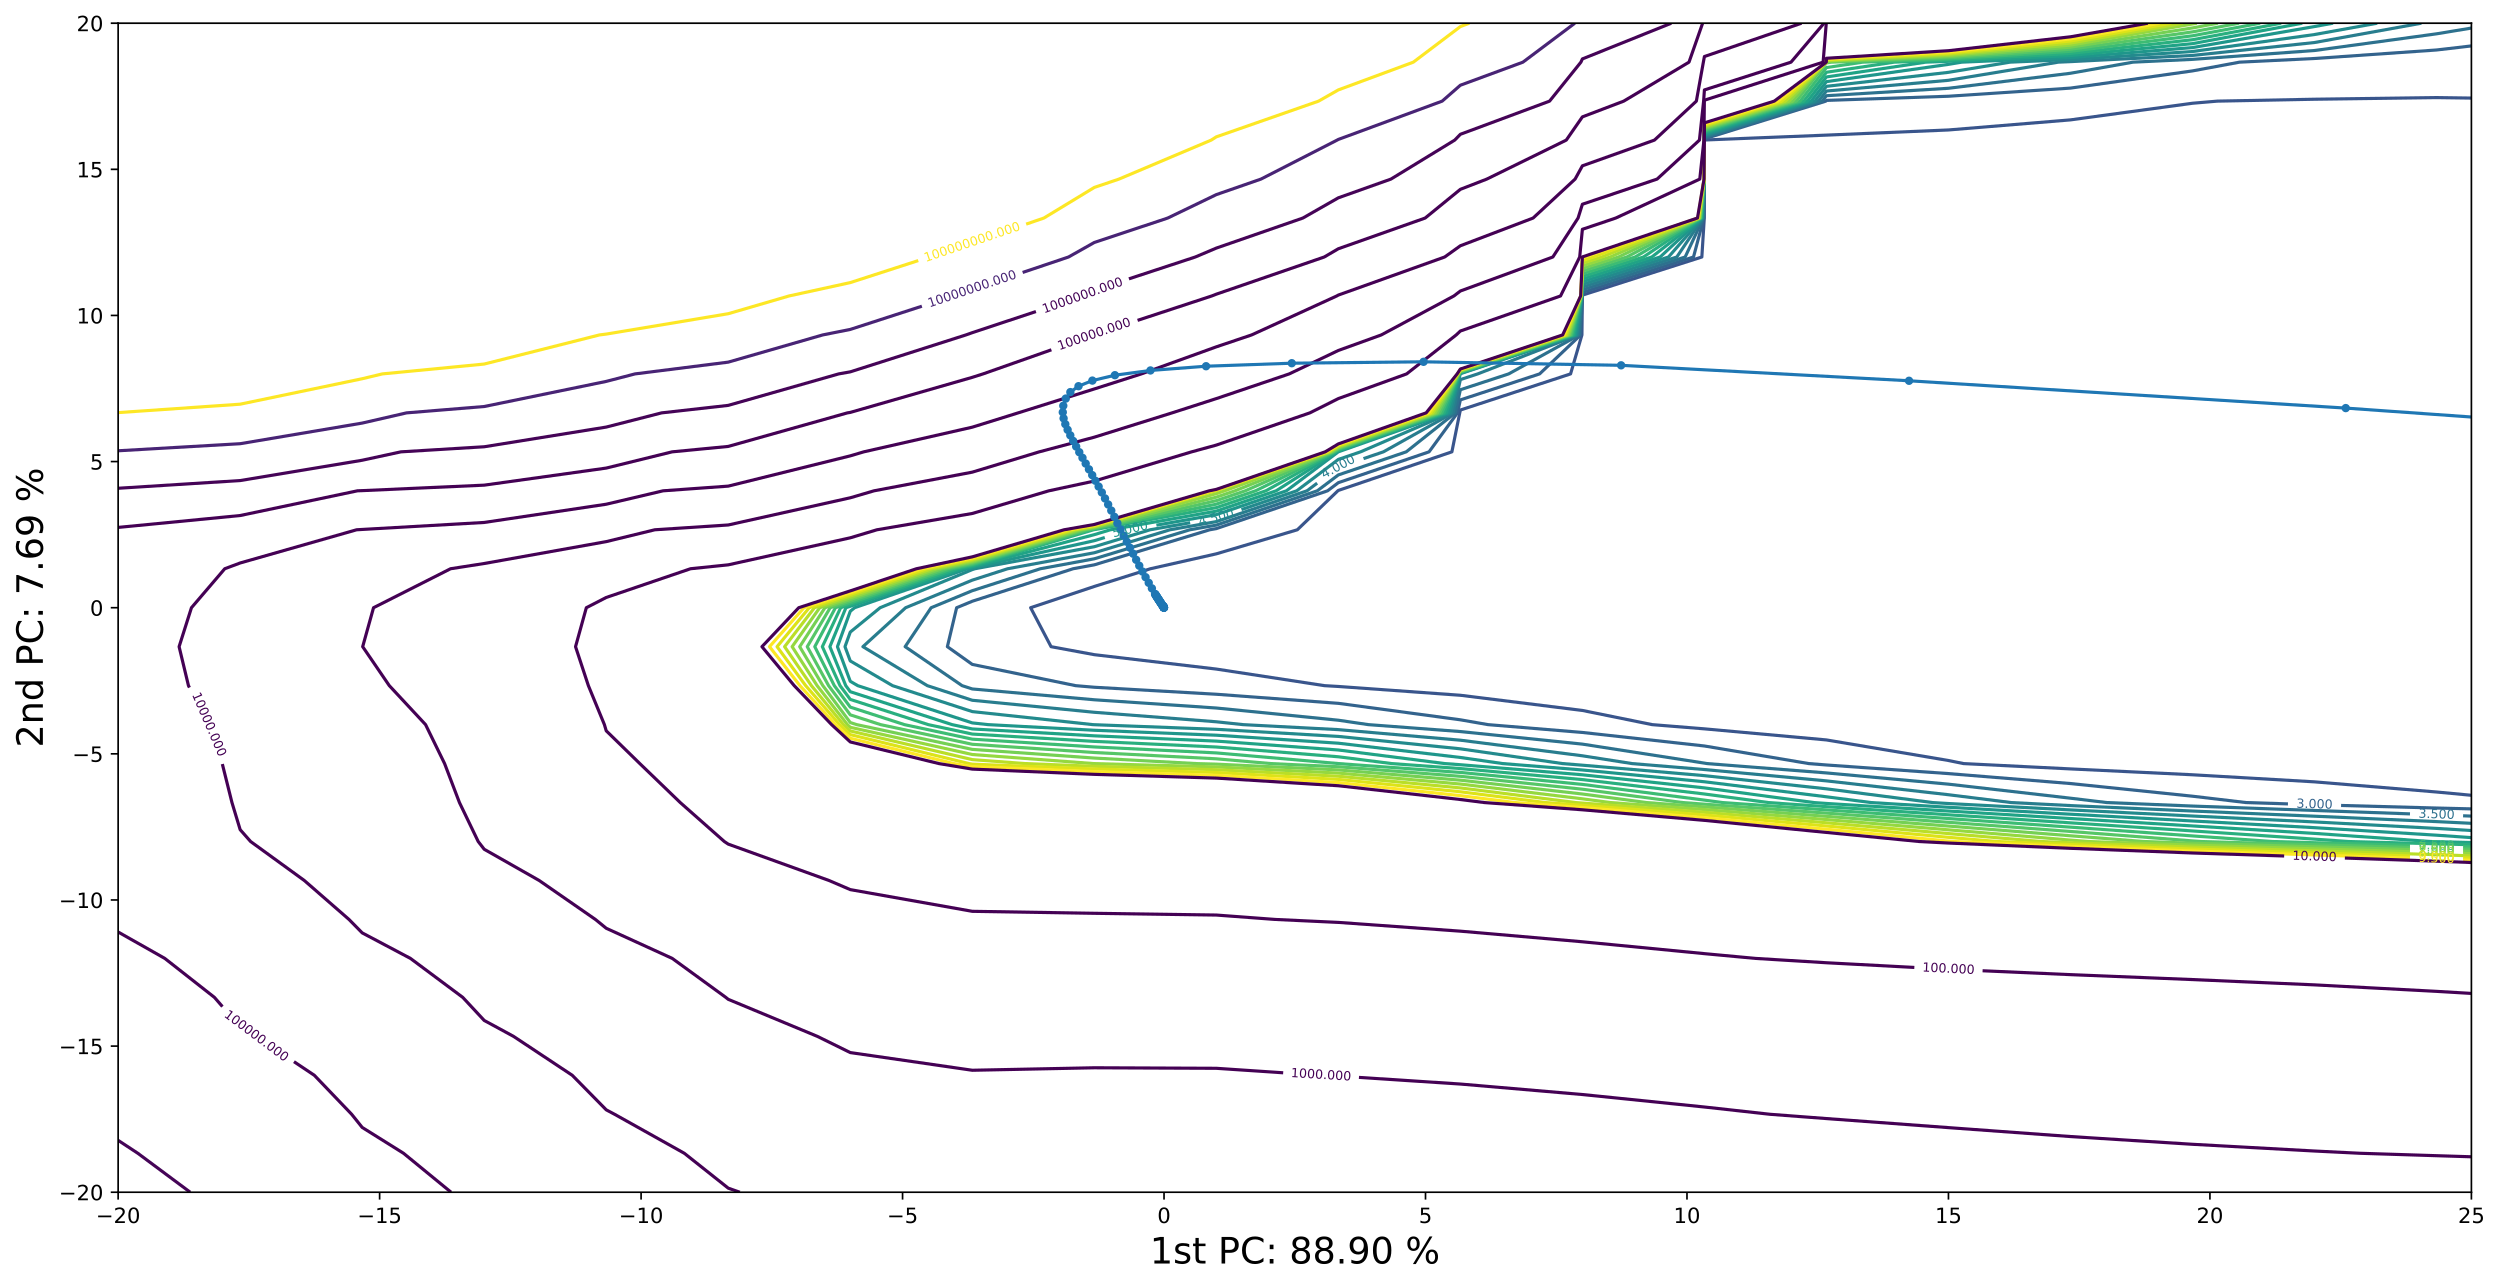 <?xml version="1.0" encoding="utf-8" standalone="no"?>
<!DOCTYPE svg PUBLIC "-//W3C//DTD SVG 1.1//EN"
  "http://www.w3.org/Graphics/SVG/1.1/DTD/svg11.dtd">
<!-- Created with matplotlib (https://matplotlib.org/) -->
<svg height="610.001pt" version="1.1" viewBox="0 0 1185.591 610.001" width="1185.591pt" xmlns="http://www.w3.org/2000/svg" xmlns:xlink="http://www.w3.org/1999/xlink">
 <defs>
  <style type="text/css">*{stroke-linecap:butt;stroke-linejoin:round;}</style>
 </defs>
 <g id="figure_1">
  <g id="patch_1">
   <path d="M 0 610.001 
L 1185.591 610.001 
L 1185.591 0 
L 0 0 
z
" style="fill:#ffffff;"/>
  </g>
  <g id="axes_1">
   <g id="patch_2">
    <path d="M 56.028 565.399 
L 1172.028 565.399 
L 1172.028 10.999 
L 56.028 10.999 
z
" style="fill:#ffffff;"/>
   </g>
   <g id="matplotlib.axis_1">
    <g id="xtick_1">
     <g id="line2d_1">
      <defs>
       <path d="M 0 0 
L 0 3.5 
" id="m457cba8c22" style="stroke:#000000;stroke-width:0.8;"/>
      </defs>
      <g>
       <use style="stroke:#000000;stroke-width:0.8;" x="56.028" xlink:href="#m457cba8c22" y="565.399"/>
      </g>
     </g>
     <g id="text_1">
      <!-- −20 -->
      <g transform="translate(45.476 579.998)scale(0.1 -0.1)">
       <defs>
        <path d="M 10.594 35.5 
L 73.188 35.5 
L 73.188 27.203 
L 10.594 27.203 
z
" id="DejaVuSans-8722"/>
        <path d="M 19.188 8.297 
L 53.609 8.297 
L 53.609 0 
L 7.328 0 
L 7.328 8.297 
Q 12.938 14.109 22.625 23.891 
Q 32.328 33.688 34.812 36.531 
Q 39.547 41.844 41.422 45.531 
Q 43.312 49.219 43.312 52.781 
Q 43.312 58.594 39.234 62.25 
Q 35.156 65.922 28.609 65.922 
Q 23.969 65.922 18.812 64.312 
Q 13.672 62.703 7.812 59.422 
L 7.812 69.391 
Q 13.766 71.781 18.938 73 
Q 24.125 74.219 28.422 74.219 
Q 39.75 74.219 46.484 68.547 
Q 53.219 62.891 53.219 53.422 
Q 53.219 48.922 51.531 44.891 
Q 49.859 40.875 45.406 35.406 
Q 44.188 33.984 37.641 27.219 
Q 31.109 20.453 19.188 8.297 
z
" id="DejaVuSans-50"/>
        <path d="M 31.781 66.406 
Q 24.172 66.406 20.328 58.906 
Q 16.5 51.422 16.5 36.375 
Q 16.5 21.391 20.328 13.891 
Q 24.172 6.391 31.781 6.391 
Q 39.453 6.391 43.281 13.891 
Q 47.125 21.391 47.125 36.375 
Q 47.125 51.422 43.281 58.906 
Q 39.453 66.406 31.781 66.406 
z
M 31.781 74.219 
Q 44.047 74.219 50.516 64.516 
Q 56.984 54.828 56.984 36.375 
Q 56.984 17.969 50.516 8.266 
Q 44.047 -1.422 31.781 -1.422 
Q 19.531 -1.422 13.062 8.266 
Q 6.594 17.969 6.594 36.375 
Q 6.594 54.828 13.062 64.516 
Q 19.531 74.219 31.781 74.219 
z
" id="DejaVuSans-48"/>
       </defs>
       <use xlink:href="#DejaVuSans-8722"/>
       <use x="83.789" xlink:href="#DejaVuSans-50"/>
       <use x="147.412" xlink:href="#DejaVuSans-48"/>
      </g>
     </g>
    </g>
    <g id="xtick_2">
     <g id="line2d_2">
      <g>
       <use style="stroke:#000000;stroke-width:0.8;" x="180.028" xlink:href="#m457cba8c22" y="565.399"/>
      </g>
     </g>
     <g id="text_2">
      <!-- −15 -->
      <g transform="translate(169.476 579.998)scale(0.1 -0.1)">
       <defs>
        <path d="M 12.406 8.297 
L 28.516 8.297 
L 28.516 63.922 
L 10.984 60.406 
L 10.984 69.391 
L 28.422 72.906 
L 38.281 72.906 
L 38.281 8.297 
L 54.391 8.297 
L 54.391 0 
L 12.406 0 
z
" id="DejaVuSans-49"/>
        <path d="M 10.797 72.906 
L 49.516 72.906 
L 49.516 64.594 
L 19.828 64.594 
L 19.828 46.734 
Q 21.969 47.469 24.109 47.828 
Q 26.266 48.188 28.422 48.188 
Q 40.625 48.188 47.75 41.5 
Q 54.891 34.812 54.891 23.391 
Q 54.891 11.625 47.562 5.094 
Q 40.234 -1.422 26.906 -1.422 
Q 22.312 -1.422 17.547 -0.641 
Q 12.797 0.141 7.719 1.703 
L 7.719 11.625 
Q 12.109 9.234 16.797 8.062 
Q 21.484 6.891 26.703 6.891 
Q 35.156 6.891 40.078 11.328 
Q 45.016 15.766 45.016 23.391 
Q 45.016 31 40.078 35.438 
Q 35.156 39.891 26.703 39.891 
Q 22.75 39.891 18.812 39.016 
Q 14.891 38.141 10.797 36.281 
z
" id="DejaVuSans-53"/>
       </defs>
       <use xlink:href="#DejaVuSans-8722"/>
       <use x="83.789" xlink:href="#DejaVuSans-49"/>
       <use x="147.412" xlink:href="#DejaVuSans-53"/>
      </g>
     </g>
    </g>
    <g id="xtick_3">
     <g id="line2d_3">
      <g>
       <use style="stroke:#000000;stroke-width:0.8;" x="304.028" xlink:href="#m457cba8c22" y="565.399"/>
      </g>
     </g>
     <g id="text_3">
      <!-- −10 -->
      <g transform="translate(293.476 579.998)scale(0.1 -0.1)">
       <use xlink:href="#DejaVuSans-8722"/>
       <use x="83.789" xlink:href="#DejaVuSans-49"/>
       <use x="147.412" xlink:href="#DejaVuSans-48"/>
      </g>
     </g>
    </g>
    <g id="xtick_4">
     <g id="line2d_4">
      <g>
       <use style="stroke:#000000;stroke-width:0.8;" x="428.028" xlink:href="#m457cba8c22" y="565.399"/>
      </g>
     </g>
     <g id="text_4">
      <!-- −5 -->
      <g transform="translate(420.657 579.998)scale(0.1 -0.1)">
       <use xlink:href="#DejaVuSans-8722"/>
       <use x="83.789" xlink:href="#DejaVuSans-53"/>
      </g>
     </g>
    </g>
    <g id="xtick_5">
     <g id="line2d_5">
      <g>
       <use style="stroke:#000000;stroke-width:0.8;" x="552.028" xlink:href="#m457cba8c22" y="565.399"/>
      </g>
     </g>
     <g id="text_5">
      <!-- 0 -->
      <g transform="translate(548.847 579.998)scale(0.1 -0.1)">
       <use xlink:href="#DejaVuSans-48"/>
      </g>
     </g>
    </g>
    <g id="xtick_6">
     <g id="line2d_6">
      <g>
       <use style="stroke:#000000;stroke-width:0.8;" x="676.028" xlink:href="#m457cba8c22" y="565.399"/>
      </g>
     </g>
     <g id="text_6">
      <!-- 5 -->
      <g transform="translate(672.847 579.998)scale(0.1 -0.1)">
       <use xlink:href="#DejaVuSans-53"/>
      </g>
     </g>
    </g>
    <g id="xtick_7">
     <g id="line2d_7">
      <g>
       <use style="stroke:#000000;stroke-width:0.8;" x="800.028" xlink:href="#m457cba8c22" y="565.399"/>
      </g>
     </g>
     <g id="text_7">
      <!-- 10 -->
      <g transform="translate(793.666 579.998)scale(0.1 -0.1)">
       <use xlink:href="#DejaVuSans-49"/>
       <use x="63.623" xlink:href="#DejaVuSans-48"/>
      </g>
     </g>
    </g>
    <g id="xtick_8">
     <g id="line2d_8">
      <g>
       <use style="stroke:#000000;stroke-width:0.8;" x="924.028" xlink:href="#m457cba8c22" y="565.399"/>
      </g>
     </g>
     <g id="text_8">
      <!-- 15 -->
      <g transform="translate(917.666 579.998)scale(0.1 -0.1)">
       <use xlink:href="#DejaVuSans-49"/>
       <use x="63.623" xlink:href="#DejaVuSans-53"/>
      </g>
     </g>
    </g>
    <g id="xtick_9">
     <g id="line2d_9">
      <g>
       <use style="stroke:#000000;stroke-width:0.8;" x="1048.028" xlink:href="#m457cba8c22" y="565.399"/>
      </g>
     </g>
     <g id="text_9">
      <!-- 20 -->
      <g transform="translate(1041.666 579.998)scale(0.1 -0.1)">
       <use xlink:href="#DejaVuSans-50"/>
       <use x="63.623" xlink:href="#DejaVuSans-48"/>
      </g>
     </g>
    </g>
    <g id="xtick_10">
     <g id="line2d_10">
      <g>
       <use style="stroke:#000000;stroke-width:0.8;" x="1172.028" xlink:href="#m457cba8c22" y="565.399"/>
      </g>
     </g>
     <g id="text_10">
      <!-- 25 -->
      <g transform="translate(1165.666 579.998)scale(0.1 -0.1)">
       <use xlink:href="#DejaVuSans-50"/>
       <use x="63.623" xlink:href="#DejaVuSans-53"/>
      </g>
     </g>
    </g>
    <g id="text_11">
     <!-- 1st PC: 88.90 % -->
     <g transform="translate(545.308 599.207)scale(0.173 -0.173)">
      <defs>
       <path d="M 44.281 53.078 
L 44.281 44.578 
Q 40.484 46.531 36.375 47.5 
Q 32.281 48.484 27.875 48.484 
Q 21.188 48.484 17.844 46.438 
Q 14.5 44.391 14.5 40.281 
Q 14.5 37.156 16.891 35.375 
Q 19.281 33.594 26.516 31.984 
L 29.594 31.297 
Q 39.156 29.25 43.188 25.516 
Q 47.219 21.781 47.219 15.094 
Q 47.219 7.469 41.188 3.016 
Q 35.156 -1.422 24.609 -1.422 
Q 20.219 -1.422 15.453 -0.562 
Q 10.688 0.297 5.422 2 
L 5.422 11.281 
Q 10.406 8.688 15.234 7.391 
Q 20.062 6.109 24.812 6.109 
Q 31.156 6.109 34.562 8.281 
Q 37.984 10.453 37.984 14.406 
Q 37.984 18.062 35.516 20.016 
Q 33.062 21.969 24.703 23.781 
L 21.578 24.516 
Q 13.234 26.266 9.516 29.906 
Q 5.812 33.547 5.812 39.891 
Q 5.812 47.609 11.281 51.797 
Q 16.75 56 26.812 56 
Q 31.781 56 36.172 55.266 
Q 40.578 54.547 44.281 53.078 
z
" id="DejaVuSans-115"/>
       <path d="M 18.312 70.219 
L 18.312 54.688 
L 36.812 54.688 
L 36.812 47.703 
L 18.312 47.703 
L 18.312 18.016 
Q 18.312 11.328 20.141 9.422 
Q 21.969 7.516 27.594 7.516 
L 36.812 7.516 
L 36.812 0 
L 27.594 0 
Q 17.188 0 13.234 3.875 
Q 9.281 7.766 9.281 18.016 
L 9.281 47.703 
L 2.688 47.703 
L 2.688 54.688 
L 9.281 54.688 
L 9.281 70.219 
z
" id="DejaVuSans-116"/>
       <path id="DejaVuSans-32"/>
       <path d="M 19.672 64.797 
L 19.672 37.406 
L 32.078 37.406 
Q 38.969 37.406 42.719 40.969 
Q 46.484 44.531 46.484 51.125 
Q 46.484 57.672 42.719 61.234 
Q 38.969 64.797 32.078 64.797 
z
M 9.812 72.906 
L 32.078 72.906 
Q 44.344 72.906 50.609 67.359 
Q 56.891 61.812 56.891 51.125 
Q 56.891 40.328 50.609 34.812 
Q 44.344 29.297 32.078 29.297 
L 19.672 29.297 
L 19.672 0 
L 9.812 0 
z
" id="DejaVuSans-80"/>
       <path d="M 64.406 67.281 
L 64.406 56.891 
Q 59.422 61.531 53.781 63.812 
Q 48.141 66.109 41.797 66.109 
Q 29.297 66.109 22.656 58.469 
Q 16.016 50.828 16.016 36.375 
Q 16.016 21.969 22.656 14.328 
Q 29.297 6.688 41.797 6.688 
Q 48.141 6.688 53.781 8.984 
Q 59.422 11.281 64.406 15.922 
L 64.406 5.609 
Q 59.234 2.094 53.438 0.328 
Q 47.656 -1.422 41.219 -1.422 
Q 24.656 -1.422 15.125 8.703 
Q 5.609 18.844 5.609 36.375 
Q 5.609 53.953 15.125 64.078 
Q 24.656 74.219 41.219 74.219 
Q 47.75 74.219 53.531 72.484 
Q 59.328 70.75 64.406 67.281 
z
" id="DejaVuSans-67"/>
       <path d="M 11.719 12.406 
L 22.016 12.406 
L 22.016 0 
L 11.719 0 
z
M 11.719 51.703 
L 22.016 51.703 
L 22.016 39.312 
L 11.719 39.312 
z
" id="DejaVuSans-58"/>
       <path d="M 31.781 34.625 
Q 24.75 34.625 20.719 30.859 
Q 16.703 27.094 16.703 20.516 
Q 16.703 13.922 20.719 10.156 
Q 24.75 6.391 31.781 6.391 
Q 38.812 6.391 42.859 10.172 
Q 46.922 13.969 46.922 20.516 
Q 46.922 27.094 42.891 30.859 
Q 38.875 34.625 31.781 34.625 
z
M 21.922 38.812 
Q 15.578 40.375 12.031 44.719 
Q 8.5 49.078 8.5 55.328 
Q 8.5 64.062 14.719 69.141 
Q 20.953 74.219 31.781 74.219 
Q 42.672 74.219 48.875 69.141 
Q 55.078 64.062 55.078 55.328 
Q 55.078 49.078 51.531 44.719 
Q 48 40.375 41.703 38.812 
Q 48.828 37.156 52.797 32.312 
Q 56.781 27.484 56.781 20.516 
Q 56.781 9.906 50.312 4.234 
Q 43.844 -1.422 31.781 -1.422 
Q 19.734 -1.422 13.25 4.234 
Q 6.781 9.906 6.781 20.516 
Q 6.781 27.484 10.781 32.312 
Q 14.797 37.156 21.922 38.812 
z
M 18.312 54.391 
Q 18.312 48.734 21.844 45.562 
Q 25.391 42.391 31.781 42.391 
Q 38.141 42.391 41.719 45.562 
Q 45.312 48.734 45.312 54.391 
Q 45.312 60.062 41.719 63.234 
Q 38.141 66.406 31.781 66.406 
Q 25.391 66.406 21.844 63.234 
Q 18.312 60.062 18.312 54.391 
z
" id="DejaVuSans-56"/>
       <path d="M 10.688 12.406 
L 21 12.406 
L 21 0 
L 10.688 0 
z
" id="DejaVuSans-46"/>
       <path d="M 10.984 1.516 
L 10.984 10.5 
Q 14.703 8.734 18.5 7.812 
Q 22.312 6.891 25.984 6.891 
Q 35.75 6.891 40.891 13.453 
Q 46.047 20.016 46.781 33.406 
Q 43.953 29.203 39.594 26.953 
Q 35.25 24.703 29.984 24.703 
Q 19.047 24.703 12.672 31.312 
Q 6.297 37.938 6.297 49.422 
Q 6.297 60.641 12.938 67.422 
Q 19.578 74.219 30.609 74.219 
Q 43.266 74.219 49.922 64.516 
Q 56.594 54.828 56.594 36.375 
Q 56.594 19.141 48.406 8.859 
Q 40.234 -1.422 26.422 -1.422 
Q 22.703 -1.422 18.891 -0.688 
Q 15.094 0.047 10.984 1.516 
z
M 30.609 32.422 
Q 37.25 32.422 41.125 36.953 
Q 45.016 41.5 45.016 49.422 
Q 45.016 57.281 41.125 61.844 
Q 37.25 66.406 30.609 66.406 
Q 23.969 66.406 20.094 61.844 
Q 16.219 57.281 16.219 49.422 
Q 16.219 41.5 20.094 36.953 
Q 23.969 32.422 30.609 32.422 
z
" id="DejaVuSans-57"/>
       <path d="M 72.703 32.078 
Q 68.453 32.078 66.031 28.469 
Q 63.625 24.859 63.625 18.406 
Q 63.625 12.062 66.031 8.422 
Q 68.453 4.781 72.703 4.781 
Q 76.859 4.781 79.266 8.422 
Q 81.688 12.062 81.688 18.406 
Q 81.688 24.812 79.266 28.438 
Q 76.859 32.078 72.703 32.078 
z
M 72.703 38.281 
Q 80.422 38.281 84.953 32.906 
Q 89.5 27.547 89.5 18.406 
Q 89.5 9.281 84.938 3.922 
Q 80.375 -1.422 72.703 -1.422 
Q 64.891 -1.422 60.344 3.922 
Q 55.812 9.281 55.812 18.406 
Q 55.812 27.594 60.375 32.938 
Q 64.938 38.281 72.703 38.281 
z
M 22.312 68.016 
Q 18.109 68.016 15.688 64.375 
Q 13.281 60.75 13.281 54.391 
Q 13.281 47.953 15.672 44.328 
Q 18.062 40.719 22.312 40.719 
Q 26.562 40.719 28.969 44.328 
Q 31.391 47.953 31.391 54.391 
Q 31.391 60.688 28.953 64.344 
Q 26.516 68.016 22.312 68.016 
z
M 66.406 74.219 
L 74.219 74.219 
L 28.609 -1.422 
L 20.797 -1.422 
z
M 22.312 74.219 
Q 30.031 74.219 34.609 68.875 
Q 39.203 63.531 39.203 54.391 
Q 39.203 45.172 34.641 39.844 
Q 30.078 34.516 22.312 34.516 
Q 14.547 34.516 10.031 39.859 
Q 5.516 45.219 5.516 54.391 
Q 5.516 63.484 10.047 68.844 
Q 14.594 74.219 22.312 74.219 
z
" id="DejaVuSans-37"/>
      </defs>
      <use xlink:href="#DejaVuSans-49"/>
      <use x="63.623" xlink:href="#DejaVuSans-115"/>
      <use x="115.723" xlink:href="#DejaVuSans-116"/>
      <use x="154.932" xlink:href="#DejaVuSans-32"/>
      <use x="186.719" xlink:href="#DejaVuSans-80"/>
      <use x="247.021" xlink:href="#DejaVuSans-67"/>
      <use x="316.846" xlink:href="#DejaVuSans-58"/>
      <use x="350.537" xlink:href="#DejaVuSans-32"/>
      <use x="382.324" xlink:href="#DejaVuSans-56"/>
      <use x="445.947" xlink:href="#DejaVuSans-56"/>
      <use x="509.57" xlink:href="#DejaVuSans-46"/>
      <use x="541.357" xlink:href="#DejaVuSans-57"/>
      <use x="604.98" xlink:href="#DejaVuSans-48"/>
      <use x="668.604" xlink:href="#DejaVuSans-32"/>
      <use x="700.391" xlink:href="#DejaVuSans-37"/>
     </g>
    </g>
   </g>
   <g id="matplotlib.axis_2">
    <g id="ytick_1">
     <g id="line2d_11">
      <defs>
       <path d="M 0 0 
L -3.5 0 
" id="mf81d21858d" style="stroke:#000000;stroke-width:0.8;"/>
      </defs>
      <g>
       <use style="stroke:#000000;stroke-width:0.8;" x="56.028" xlink:href="#mf81d21858d" y="565.399"/>
      </g>
     </g>
     <g id="text_12">
      <!-- −20 -->
      <g transform="translate(27.924 569.198)scale(0.1 -0.1)">
       <use xlink:href="#DejaVuSans-8722"/>
       <use x="83.789" xlink:href="#DejaVuSans-50"/>
       <use x="147.412" xlink:href="#DejaVuSans-48"/>
      </g>
     </g>
    </g>
    <g id="ytick_2">
     <g id="line2d_12">
      <g>
       <use style="stroke:#000000;stroke-width:0.8;" x="56.028" xlink:href="#mf81d21858d" y="496.099"/>
      </g>
     </g>
     <g id="text_13">
      <!-- −15 -->
      <g transform="translate(27.924 499.898)scale(0.1 -0.1)">
       <use xlink:href="#DejaVuSans-8722"/>
       <use x="83.789" xlink:href="#DejaVuSans-49"/>
       <use x="147.412" xlink:href="#DejaVuSans-53"/>
      </g>
     </g>
    </g>
    <g id="ytick_3">
     <g id="line2d_13">
      <g>
       <use style="stroke:#000000;stroke-width:0.8;" x="56.028" xlink:href="#mf81d21858d" y="426.799"/>
      </g>
     </g>
     <g id="text_14">
      <!-- −10 -->
      <g transform="translate(27.924 430.598)scale(0.1 -0.1)">
       <use xlink:href="#DejaVuSans-8722"/>
       <use x="83.789" xlink:href="#DejaVuSans-49"/>
       <use x="147.412" xlink:href="#DejaVuSans-48"/>
      </g>
     </g>
    </g>
    <g id="ytick_4">
     <g id="line2d_14">
      <g>
       <use style="stroke:#000000;stroke-width:0.8;" x="56.028" xlink:href="#mf81d21858d" y="357.499"/>
      </g>
     </g>
     <g id="text_15">
      <!-- −5 -->
      <g transform="translate(34.286 361.298)scale(0.1 -0.1)">
       <use xlink:href="#DejaVuSans-8722"/>
       <use x="83.789" xlink:href="#DejaVuSans-53"/>
      </g>
     </g>
    </g>
    <g id="ytick_5">
     <g id="line2d_15">
      <g>
       <use style="stroke:#000000;stroke-width:0.8;" x="56.028" xlink:href="#mf81d21858d" y="288.199"/>
      </g>
     </g>
     <g id="text_16">
      <!-- 0 -->
      <g transform="translate(42.666 291.998)scale(0.1 -0.1)">
       <use xlink:href="#DejaVuSans-48"/>
      </g>
     </g>
    </g>
    <g id="ytick_6">
     <g id="line2d_16">
      <g>
       <use style="stroke:#000000;stroke-width:0.8;" x="56.028" xlink:href="#mf81d21858d" y="218.899"/>
      </g>
     </g>
     <g id="text_17">
      <!-- 5 -->
      <g transform="translate(42.666 222.698)scale(0.1 -0.1)">
       <use xlink:href="#DejaVuSans-53"/>
      </g>
     </g>
    </g>
    <g id="ytick_7">
     <g id="line2d_17">
      <g>
       <use style="stroke:#000000;stroke-width:0.8;" x="56.028" xlink:href="#mf81d21858d" y="149.599"/>
      </g>
     </g>
     <g id="text_18">
      <!-- 10 -->
      <g transform="translate(36.303 153.398)scale(0.1 -0.1)">
       <use xlink:href="#DejaVuSans-49"/>
       <use x="63.623" xlink:href="#DejaVuSans-48"/>
      </g>
     </g>
    </g>
    <g id="ytick_8">
     <g id="line2d_18">
      <g>
       <use style="stroke:#000000;stroke-width:0.8;" x="56.028" xlink:href="#mf81d21858d" y="80.299"/>
      </g>
     </g>
     <g id="text_19">
      <!-- 15 -->
      <g transform="translate(36.303 84.098)scale(0.1 -0.1)">
       <use xlink:href="#DejaVuSans-49"/>
       <use x="63.623" xlink:href="#DejaVuSans-53"/>
      </g>
     </g>
    </g>
    <g id="ytick_9">
     <g id="line2d_19">
      <g>
       <use style="stroke:#000000;stroke-width:0.8;" x="56.028" xlink:href="#mf81d21858d" y="10.999"/>
      </g>
     </g>
     <g id="text_20">
      <!-- 20 -->
      <g transform="translate(36.303 14.798)scale(0.1 -0.1)">
       <use xlink:href="#DejaVuSans-50"/>
       <use x="63.623" xlink:href="#DejaVuSans-48"/>
      </g>
     </g>
    </g>
    <g id="text_21">
     <!-- 2nd PC: 7.69 % -->
     <g transform="translate(20.33 354.495)rotate(-90)scale(0.173 -0.173)">
      <defs>
       <path d="M 54.891 33.016 
L 54.891 0 
L 45.906 0 
L 45.906 32.719 
Q 45.906 40.484 42.875 44.328 
Q 39.844 48.188 33.797 48.188 
Q 26.516 48.188 22.312 43.547 
Q 18.109 38.922 18.109 30.906 
L 18.109 0 
L 9.078 0 
L 9.078 54.688 
L 18.109 54.688 
L 18.109 46.188 
Q 21.344 51.125 25.703 53.562 
Q 30.078 56 35.797 56 
Q 45.219 56 50.047 50.172 
Q 54.891 44.344 54.891 33.016 
z
" id="DejaVuSans-110"/>
       <path d="M 45.406 46.391 
L 45.406 75.984 
L 54.391 75.984 
L 54.391 0 
L 45.406 0 
L 45.406 8.203 
Q 42.578 3.328 38.25 0.953 
Q 33.938 -1.422 27.875 -1.422 
Q 17.969 -1.422 11.734 6.484 
Q 5.516 14.406 5.516 27.297 
Q 5.516 40.188 11.734 48.094 
Q 17.969 56 27.875 56 
Q 33.938 56 38.25 53.625 
Q 42.578 51.266 45.406 46.391 
z
M 14.797 27.297 
Q 14.797 17.391 18.875 11.75 
Q 22.953 6.109 30.078 6.109 
Q 37.203 6.109 41.297 11.75 
Q 45.406 17.391 45.406 27.297 
Q 45.406 37.203 41.297 42.844 
Q 37.203 48.484 30.078 48.484 
Q 22.953 48.484 18.875 42.844 
Q 14.797 37.203 14.797 27.297 
z
" id="DejaVuSans-100"/>
       <path d="M 8.203 72.906 
L 55.078 72.906 
L 55.078 68.703 
L 28.609 0 
L 18.312 0 
L 43.219 64.594 
L 8.203 64.594 
z
" id="DejaVuSans-55"/>
       <path d="M 33.016 40.375 
Q 26.375 40.375 22.484 35.828 
Q 18.609 31.297 18.609 23.391 
Q 18.609 15.531 22.484 10.953 
Q 26.375 6.391 33.016 6.391 
Q 39.656 6.391 43.531 10.953 
Q 47.406 15.531 47.406 23.391 
Q 47.406 31.297 43.531 35.828 
Q 39.656 40.375 33.016 40.375 
z
M 52.594 71.297 
L 52.594 62.312 
Q 48.875 64.062 45.094 64.984 
Q 41.312 65.922 37.594 65.922 
Q 27.828 65.922 22.672 59.328 
Q 17.531 52.734 16.797 39.406 
Q 19.672 43.656 24.016 45.922 
Q 28.375 48.188 33.594 48.188 
Q 44.578 48.188 50.953 41.516 
Q 57.328 34.859 57.328 23.391 
Q 57.328 12.156 50.688 5.359 
Q 44.047 -1.422 33.016 -1.422 
Q 20.359 -1.422 13.672 8.266 
Q 6.984 17.969 6.984 36.375 
Q 6.984 53.656 15.188 63.938 
Q 23.391 74.219 37.203 74.219 
Q 40.922 74.219 44.703 73.484 
Q 48.484 72.75 52.594 71.297 
z
" id="DejaVuSans-54"/>
      </defs>
      <use xlink:href="#DejaVuSans-50"/>
      <use x="63.623" xlink:href="#DejaVuSans-110"/>
      <use x="127.002" xlink:href="#DejaVuSans-100"/>
      <use x="190.479" xlink:href="#DejaVuSans-32"/>
      <use x="222.266" xlink:href="#DejaVuSans-80"/>
      <use x="282.568" xlink:href="#DejaVuSans-67"/>
      <use x="352.393" xlink:href="#DejaVuSans-58"/>
      <use x="386.084" xlink:href="#DejaVuSans-32"/>
      <use x="417.871" xlink:href="#DejaVuSans-55"/>
      <use x="481.494" xlink:href="#DejaVuSans-46"/>
      <use x="513.281" xlink:href="#DejaVuSans-54"/>
      <use x="576.904" xlink:href="#DejaVuSans-57"/>
      <use x="640.527" xlink:href="#DejaVuSans-32"/>
      <use x="672.314" xlink:href="#DejaVuSans-37"/>
     </g>
    </g>
   </g>
   <g id="LineCollection_1"/>
   <g id="LineCollection_2"/>
   <g id="LineCollection_3"/>
   <g id="LineCollection_4"/>
   <g id="LineCollection_5"/>
   <g id="LineCollection_6">
    <path clip-path="url(#p4a224c582b)" style="fill:none;stroke:#39558c;stroke-width:1.5;"/>
    <path clip-path="url(#p4a224c582b)" d="M 1186.591 378.528 
L 1155.495 375.597 
L 1097.628 370.782 
L 1039.762 367.425 
L 981.895 364.646 
L 931.172 362.119 
L 924.028 360.66 
L 866.162 350.904 
L 808.295 345.647 
L 783.446 343.639 
L 750.428 336.923 
L 692.562 329.722 
L 634.695 325.547 
L 628.07 325.159 
L 576.828 317.296 
L 518.962 310.471 
L 498.452 306.679 
L 488.762 288.199 
L 518.962 278.12 
L 545.568 269.719 
L 576.828 262.65 
L 615.243 251.239 
L 634.456 232.759 
L 634.695 232.579 
L 688.541 214.279 
L 692.265 195.799 
L 692.562 194.453 
L 744.818 177.319 
L 750.204 158.839 
L 750.412 140.359 
L 750.428 139.968 
L 807.076 121.879 
L 808.238 103.399 
L 808.293 84.919 
L 808.295 66.439 
L 808.295 66.395 
L 866.162 64.078 
L 924.028 61.634 
L 981.895 56.851 
L 1039.762 48.963 
L 1051.568 47.959 
L 1097.628 47.058 
L 1155.495 46.279 
L 1186.591 46.721 
" style="fill:none;stroke:#39558c;stroke-width:1.5;"/>
   </g>
   <g id="LineCollection_7">
    <path clip-path="url(#p4a224c582b)" d="M 1186.591 383.951 
L 1155.495 383.199 
L 1110.224 381.975 
" style="fill:none;stroke:#33638d;stroke-width:1.5;"/>
    <path clip-path="url(#p4a224c582b)" d="M 1085.035 381.234 
L 1065.06 380.599 
L 1039.762 377.593 
L 981.895 371.591 
L 924.028 366.871 
L 866.162 362.777 
L 857.762 362.119 
L 808.295 353.775 
L 750.428 347.358 
L 705.622 343.639 
L 692.562 341.36 
L 634.695 333.55 
L 576.828 329.24 
L 518.962 325.921 
L 510.071 325.159 
L 461.095 315.089 
L 449.276 306.679 
L 453.672 288.199 
L 461.095 285.129 
L 508.896 269.719 
L 518.962 267.863 
L 573.685 251.239 
L 576.828 250.686 
L 629.578 232.759 
L 634.695 228.899 
L 677.713 214.279 
L 691.202 195.799 
L 692.562 189.64 
L 730.14 177.319 
L 749.595 158.839 
L 750.359 140.359 
L 750.428 138.705 
L 803.12 121.879 
L 808.022 103.399 
L 808.281 84.919 
L 808.294 66.439 
L 808.295 65.853 
L 865.89 47.959 
L 866.162 47.614 
L 924.028 45.642 
L 981.895 41.78 
L 1039.762 33.625 
L 1062.04 29.479 
L 1097.628 27.741 
L 1155.495 23.704 
L 1186.591 20.077 
" style="fill:none;stroke:#33638d;stroke-width:1.5;"/>
   </g>
   <g id="LineCollection_8">
    <path clip-path="url(#p4a224c582b)" d="M 1186.591 387.553 
L 1168.087 386.878 
" style="fill:none;stroke:#2d718e;stroke-width:1.5;"/>
    <path clip-path="url(#p4a224c582b)" d="M 1142.903 385.97 
L 1097.628 384.354 
L 1039.762 382.262 
L 999.065 380.599 
L 981.895 378.536 
L 924.028 371.88 
L 866.162 366.55 
L 809.573 362.119 
L 808.295 361.904 
L 750.428 352.892 
L 692.562 346.933 
L 648.857 343.639 
L 634.695 341.554 
L 576.828 335.768 
L 518.962 331.859 
L 461.095 326.734 
L 456.254 325.159 
L 429.247 306.679 
L 441.578 288.199 
L 461.095 280.126 
L 493.377 269.719 
L 518.962 265 
L 564.261 251.239 
L 576.828 249.028 
L 624.701 232.759 
L 634.695 225.219 
L 666.885 214.279 
L 690.14 195.799 
L 692.562 184.828 
L 715.462 177.319 
L 748.986 158.839 
L 750.306 140.359 
L 750.428 137.442 
L 799.165 121.879 
L 807.807 103.399 
L 808.27 84.919 
L 808.293 66.439 
L 808.295 65.31 
L 864.143 47.959 
L 866.162 45.389 
L 924.028 41.863 
L 981.895 34.741 
L 1011.517 29.479 
L 1039.762 28.151 
L 1097.628 23.953 
L 1155.495 16.038 
L 1185.912 10.999 
" style="fill:none;stroke:#2d718e;stroke-width:1.5;"/>
    <path clip-path="url(#p4a224c582b)" style="fill:none;stroke:#2d718e;stroke-width:1.5;"/>
    <path clip-path="url(#p4a224c582b)" style="fill:none;stroke:#2d718e;stroke-width:1.5;"/>
   </g>
   <g id="LineCollection_9">
    <path clip-path="url(#p4a224c582b)" d="M 1186.591 391.155 
L 1155.495 389.639 
L 1097.628 387.073 
L 1039.762 384.622 
L 981.895 382.037 
L 953.724 380.599 
L 924.028 376.888 
L 866.162 370.322 
L 808.295 364.943 
L 773.958 362.119 
L 750.428 358.427 
L 692.562 351.028 
L 634.695 346.019 
L 589.437 343.639 
L 576.828 342.295 
L 518.962 337.796 
L 461.095 332.099 
L 439.757 325.159 
L 409.218 306.679 
L 429.484 288.199 
L 461.095 275.123 
L 477.858 269.719 
L 518.962 262.138 
L 554.838 251.239 
L 576.828 247.371 
L 619.823 232.759 
L 624.637 229.128 
" style="fill:none;stroke:#287d8e;stroke-width:1.5;"/>
    <path clip-path="url(#p4a224c582b)" d="M 646.625 217.485 
L 656.057 214.279 
L 689.078 195.799 
L 692.562 180.015 
L 700.785 177.319 
L 748.377 158.839 
L 750.253 140.359 
L 750.428 136.179 
L 795.209 121.879 
L 807.592 103.399 
L 808.259 84.919 
L 808.292 66.439 
L 808.295 64.767 
L 862.396 47.959 
L 866.162 43.164 
L 924.028 38.083 
L 976.118 29.479 
L 981.895 29.231 
L 1039.762 26.288 
L 1097.628 20.164 
L 1148.312 10.999 
" style="fill:none;stroke:#287d8e;stroke-width:1.5;"/>
    <path clip-path="url(#p4a224c582b)" style="fill:none;stroke:#287d8e;stroke-width:1.5;"/>
    <path clip-path="url(#p4a224c582b)" style="fill:none;stroke:#287d8e;stroke-width:1.5;"/>
   </g>
   <g id="LineCollection_10">
    <path clip-path="url(#p4a224c582b)" d="M 1186.591 394.757 
L 1155.495 392.86 
L 1097.628 389.792 
L 1039.762 386.982 
L 981.895 384.083 
L 924.028 381.061 
L 916.468 380.599 
L 866.162 374.095 
L 808.295 367.843 
L 750.428 362.878 
L 740.989 362.119 
L 692.562 355.124 
L 634.695 349.237 
L 576.828 345.862 
L 518.962 343.681 
L 518.17 343.639 
L 461.095 337.464 
L 423.26 325.159 
L 403.228 313.443 
L 400.719 306.679 
L 403.228 299.759 
L 417.39 288.199 
L 461.095 270.12 
L 462.338 269.719 
L 518.962 259.275 
L 545.415 251.239 
L 564.419 247.896 
" style="fill:none;stroke:#238a8d;stroke-width:1.5;"/>
    <path clip-path="url(#p4a224c582b)" d="M 588.758 241.659 
L 614.945 232.759 
L 634.695 217.859 
L 645.229 214.279 
L 688.015 195.799 
L 692.503 177.319 
L 692.562 177.23 
L 747.768 158.839 
L 750.2 140.359 
L 750.428 134.916 
L 791.253 121.879 
L 807.377 103.399 
L 808.248 84.919 
L 808.29 66.439 
L 808.295 64.224 
L 860.649 47.959 
L 866.162 40.94 
L 924.028 34.303 
L 953.232 29.479 
L 981.895 28.25 
L 1039.762 24.425 
L 1097.628 16.375 
L 1127.359 10.999 
" style="fill:none;stroke:#238a8d;stroke-width:1.5;"/>
    <path clip-path="url(#p4a224c582b)" style="fill:none;stroke:#238a8d;stroke-width:1.5;"/>
    <path clip-path="url(#p4a224c582b)" style="fill:none;stroke:#238a8d;stroke-width:1.5;"/>
   </g>
   <g id="LineCollection_11">
    <path clip-path="url(#p4a224c582b)" d="M 1186.591 398.239 
L 1155.495 396.08 
L 1097.628 392.511 
L 1039.762 389.343 
L 981.895 386.129 
L 924.028 382.843 
L 887.289 380.599 
L 866.162 377.868 
L 808.295 370.743 
L 750.428 365.157 
L 712.635 362.119 
L 692.562 359.22 
L 634.695 352.455 
L 576.828 348.662 
L 518.962 346.319 
L 468.584 343.639 
L 461.095 342.829 
L 406.763 325.159 
L 403.228 323.092 
L 397.14 306.679 
L 403.228 289.887 
L 405.296 288.199 
L 458.863 269.719 
L 461.095 269.244 
L 518.962 256.412 
L 523.936 254.902 
" style="fill:none;stroke:#1f968b;stroke-width:1.5;"/>
    <path clip-path="url(#p4a224c582b)" d="M 548.401 249.056 
L 576.828 244.055 
L 610.067 232.759 
L 634.678 214.279 
L 634.695 214.269 
L 686.953 195.799 
L 692.37 177.319 
L 692.562 177.027 
L 747.159 158.839 
L 750.147 140.359 
L 750.428 133.653 
L 787.298 121.879 
L 807.161 103.399 
L 808.237 84.919 
L 808.289 66.439 
L 808.295 63.681 
L 858.901 47.959 
L 866.162 38.715 
L 924.028 30.523 
L 930.346 29.479 
L 981.895 27.268 
L 1039.762 22.562 
L 1097.628 12.587 
L 1106.407 10.999 
" style="fill:none;stroke:#1f968b;stroke-width:1.5;"/>
    <path clip-path="url(#p4a224c582b)" style="fill:none;stroke:#1f968b;stroke-width:1.5;"/>
    <path clip-path="url(#p4a224c582b)" style="fill:none;stroke:#1f968b;stroke-width:1.5;"/>
   </g>
   <g id="LineCollection_12">
    <path clip-path="url(#p4a224c582b)" style="fill:none;stroke:#20a386;stroke-width:1.5;"/>
    <path clip-path="url(#p4a224c582b)" d="M 1186.591 399.904 
L 1155.495 399.15 
L 1152.817 399.079 
L 1097.628 395.23 
L 1039.762 391.703 
L 981.895 388.175 
L 924.028 384.625 
L 866.162 381.021 
L 860.191 380.599 
L 808.295 373.644 
L 750.428 367.435 
L 692.562 362.655 
L 685.199 362.119 
L 634.695 355.673 
L 576.828 351.461 
L 518.962 348.956 
L 461.095 345.697 
L 451.497 343.639 
L 403.228 328.032 
L 401.094 325.159 
L 393.56 306.679 
L 401.167 288.199 
L 403.228 287.526 
L 456.436 269.719 
L 461.095 268.727 
L 518.962 253.55 
L 526.568 251.239 
L 576.828 242.398 
L 605.189 232.759 
L 634.056 214.279 
L 634.695 213.894 
L 685.891 195.799 
L 692.237 177.319 
L 692.562 176.824 
L 746.55 158.839 
L 750.094 140.359 
L 750.428 132.39 
L 783.342 121.879 
L 806.946 103.399 
L 808.225 84.919 
L 808.288 66.439 
L 808.295 63.138 
L 857.154 47.959 
L 866.162 36.491 
L 913.22 29.479 
L 924.028 29.074 
L 981.895 26.286 
L 1039.762 20.699 
L 1091.819 10.999 
" style="fill:none;stroke:#20a386;stroke-width:1.5;"/>
    <path clip-path="url(#p4a224c582b)" style="fill:none;stroke:#20a386;stroke-width:1.5;"/>
    <path clip-path="url(#p4a224c582b)" style="fill:none;stroke:#20a386;stroke-width:1.5;"/>
   </g>
   <g id="LineCollection_13">
    <path clip-path="url(#p4a224c582b)" style="fill:none;stroke:#29af7f;stroke-width:1.5;"/>
    <path clip-path="url(#p4a224c582b)" d="M 1186.591 400.981 
L 1155.495 400.178 
L 1113.826 399.079 
L 1097.628 397.95 
L 1039.762 394.063 
L 981.895 390.22 
L 924.028 386.407 
L 866.162 382.55 
L 838.551 380.599 
L 808.295 376.544 
L 750.428 369.714 
L 692.562 364.489 
L 659.987 362.119 
L 634.695 358.891 
L 576.828 354.261 
L 518.962 351.593 
L 461.095 348.121 
L 440.191 343.639 
L 403.228 331.687 
L 398.378 325.159 
L 389.981 306.679 
L 398.681 288.199 
L 403.228 286.714 
L 454.01 269.719 
L 461.095 268.211 
L 518.624 251.239 
L 518.962 251.18 
L 576.828 240.74 
L 600.311 232.759 
L 633.434 214.279 
L 634.695 213.518 
L 684.828 195.799 
L 692.104 177.319 
L 692.562 176.621 
L 745.941 158.839 
L 750.041 140.359 
L 750.428 131.126 
L 779.386 121.879 
L 806.731 103.399 
L 808.214 84.919 
L 808.287 66.439 
L 808.295 62.596 
L 855.407 47.959 
L 866.162 34.266 
L 898.29 29.479 
L 924.028 28.515 
L 981.895 25.305 
L 1039.762 18.836 
L 1081.82 10.999 
" style="fill:none;stroke:#29af7f;stroke-width:1.5;"/>
    <path clip-path="url(#p4a224c582b)" style="fill:none;stroke:#29af7f;stroke-width:1.5;"/>
    <path clip-path="url(#p4a224c582b)" style="fill:none;stroke:#29af7f;stroke-width:1.5;"/>
   </g>
   <g id="LineCollection_14">
    <path clip-path="url(#p4a224c582b)" d="M 1186.591 402.058 
L 1168.09 401.552 
" style="fill:none;stroke:#3dbc74;stroke-width:1.5;"/>
    <path clip-path="url(#p4a224c582b)" d="M 1142.9 400.867 
L 1097.628 399.645 
L 1077.841 399.079 
L 1039.762 396.424 
L 981.895 392.266 
L 924.028 388.19 
L 866.162 384.079 
L 816.911 380.599 
L 808.295 379.444 
L 750.428 371.993 
L 692.562 366.323 
L 634.775 362.119 
L 634.695 362.109 
L 576.828 357.06 
L 518.962 354.23 
L 461.095 350.545 
L 428.885 343.639 
L 403.228 335.343 
L 395.662 325.159 
L 386.401 306.679 
L 396.195 288.199 
L 403.228 285.902 
L 451.583 269.719 
L 461.095 267.694 
L 516.873 251.239 
L 518.962 250.873 
L 576.828 239.082 
L 595.433 232.759 
L 632.811 214.279 
L 634.695 213.143 
L 683.766 195.799 
L 691.971 177.319 
L 692.562 176.419 
L 745.332 158.839 
L 749.987 140.359 
L 750.428 129.863 
L 775.431 121.879 
L 806.515 103.399 
L 808.203 84.919 
L 808.286 66.439 
L 808.295 62.053 
L 853.66 47.959 
L 866.162 32.042 
L 883.361 29.479 
L 924.028 27.956 
L 981.895 24.323 
L 1039.762 16.973 
L 1071.821 10.999 
" style="fill:none;stroke:#3dbc74;stroke-width:1.5;"/>
    <path clip-path="url(#p4a224c582b)" style="fill:none;stroke:#3dbc74;stroke-width:1.5;"/>
    <path clip-path="url(#p4a224c582b)" style="fill:none;stroke:#3dbc74;stroke-width:1.5;"/>
   </g>
   <g id="LineCollection_15">
    <path clip-path="url(#p4a224c582b)" d="M 1186.591 403.136 
L 1168.09 402.6 
" style="fill:none;stroke:#56c667;stroke-width:1.5;"/>
    <path clip-path="url(#p4a224c582b)" d="M 1142.9 401.882 
L 1097.628 400.612 
L 1043.993 399.079 
L 1039.762 398.784 
L 981.895 394.312 
L 924.028 389.972 
L 866.162 385.608 
L 808.295 381.369 
L 797.988 380.599 
L 750.428 374.271 
L 692.562 368.157 
L 634.695 363.617 
L 602.717 362.119 
L 576.828 359.86 
L 518.962 356.868 
L 461.095 352.969 
L 417.579 343.639 
L 403.228 338.999 
L 392.946 325.159 
L 382.822 306.679 
L 393.708 288.199 
L 403.228 285.09 
L 449.156 269.719 
L 461.095 267.177 
L 515.121 251.239 
L 518.962 250.566 
L 576.828 237.424 
L 590.556 232.759 
L 632.189 214.279 
L 634.695 212.767 
L 682.704 195.799 
L 691.838 177.319 
L 692.562 176.216 
L 744.723 158.839 
L 749.934 140.359 
L 750.428 128.6 
L 771.475 121.879 
L 806.3 103.399 
L 808.192 84.919 
L 808.284 66.439 
L 808.295 61.51 
L 851.913 47.959 
L 866.162 29.817 
L 868.431 29.479 
L 924.028 27.396 
L 981.895 23.341 
L 1039.762 15.11 
L 1061.822 10.999 
" style="fill:none;stroke:#56c667;stroke-width:1.5;"/>
    <path clip-path="url(#p4a224c582b)" style="fill:none;stroke:#56c667;stroke-width:1.5;"/>
    <path clip-path="url(#p4a224c582b)" style="fill:none;stroke:#56c667;stroke-width:1.5;"/>
   </g>
   <g id="LineCollection_16">
    <path clip-path="url(#p4a224c582b)" d="M 1186.591 404.213 
L 1168.089 403.649 
" style="fill:none;stroke:#75d054;stroke-width:1.5;"/>
    <path clip-path="url(#p4a224c582b)" d="M 1142.9 402.898 
L 1097.628 401.58 
L 1039.762 399.889 
L 1016.802 399.079 
L 981.895 396.358 
L 924.028 391.754 
L 866.162 387.137 
L 808.295 382.649 
L 780.861 380.599 
L 750.428 376.55 
L 692.562 369.991 
L 634.695 365.119 
L 576.828 362.375 
L 567.398 362.119 
L 518.962 359.505 
L 461.095 355.392 
L 406.274 343.639 
L 403.228 342.655 
L 390.23 325.159 
L 379.242 306.679 
L 391.222 288.199 
L 403.228 284.277 
L 446.73 269.719 
L 461.095 266.66 
L 513.37 251.239 
L 518.962 250.258 
L 576.828 235.767 
L 585.678 232.759 
L 631.567 214.279 
L 634.695 212.392 
L 681.641 195.799 
L 691.704 177.319 
L 692.562 176.013 
L 744.114 158.839 
L 749.881 140.359 
L 750.428 127.337 
L 767.52 121.879 
L 806.085 103.399 
L 808.18 84.919 
L 808.283 66.439 
L 808.295 60.967 
L 850.165 47.959 
L 866.155 29.479 
L 866.162 29.211 
L 924.028 26.837 
L 981.895 22.36 
L 1039.762 13.247 
L 1051.824 10.999 
" style="fill:none;stroke:#75d054;stroke-width:1.5;"/>
    <path clip-path="url(#p4a224c582b)" style="fill:none;stroke:#75d054;stroke-width:1.5;"/>
    <path clip-path="url(#p4a224c582b)" style="fill:none;stroke:#75d054;stroke-width:1.5;"/>
   </g>
   <g id="LineCollection_17">
    <path clip-path="url(#p4a224c582b)" d="M 1186.591 405.29 
L 1168.089 404.697 
" style="fill:none;stroke:#95d840;stroke-width:1.5;"/>
    <path clip-path="url(#p4a224c582b)" d="M 1142.901 403.913 
L 1097.628 402.547 
L 1039.762 400.814 
L 990.562 399.079 
L 981.895 398.403 
L 924.028 393.536 
L 866.162 388.666 
L 808.295 383.929 
L 763.734 380.599 
L 750.428 378.829 
L 692.562 371.825 
L 634.695 366.621 
L 576.828 363.7 
L 518.962 362.13 
L 518.681 362.119 
L 461.095 357.816 
L 403.228 344.908 
L 401.861 343.639 
L 387.514 325.159 
L 375.662 306.679 
L 388.736 288.199 
L 403.228 283.465 
L 444.303 269.719 
L 461.095 266.144 
L 511.618 251.239 
L 518.962 249.951 
L 576.828 234.109 
L 580.8 232.759 
L 630.944 214.279 
L 634.695 212.016 
L 680.579 195.799 
L 691.571 177.319 
L 692.562 175.81 
L 743.505 158.839 
L 749.828 140.359 
L 750.428 126.074 
L 763.564 121.879 
L 805.87 103.399 
L 808.169 84.919 
L 808.282 66.439 
L 808.295 60.424 
L 848.418 47.959 
L 866.146 29.479 
L 866.162 28.896 
L 924.028 26.278 
L 981.895 21.378 
L 1039.762 11.384 
L 1041.825 10.999 
" style="fill:none;stroke:#95d840;stroke-width:1.5;"/>
    <path clip-path="url(#p4a224c582b)" style="fill:none;stroke:#95d840;stroke-width:1.5;"/>
    <path clip-path="url(#p4a224c582b)" style="fill:none;stroke:#95d840;stroke-width:1.5;"/>
   </g>
   <g id="LineCollection_18">
    <path clip-path="url(#p4a224c582b)" style="fill:none;stroke:#bade28;stroke-width:1.5;"/>
    <path clip-path="url(#p4a224c582b)" d="M 1186.591 406.368 
L 1155.495 405.322 
L 1097.628 403.515 
L 1039.762 401.74 
L 981.895 399.667 
L 967.955 399.079 
L 924.028 395.318 
L 866.162 390.195 
L 808.295 385.209 
L 750.428 380.837 
L 747.207 380.599 
L 692.562 373.659 
L 634.695 368.123 
L 576.828 365.026 
L 518.962 363.404 
L 486.243 362.119 
L 461.095 360.24 
L 403.228 346.645 
L 399.99 343.639 
L 384.798 325.159 
L 372.083 306.679 
L 386.25 288.199 
L 403.228 282.653 
L 441.876 269.719 
L 461.095 265.627 
L 509.867 251.239 
L 518.962 249.644 
L 576.633 232.759 
L 576.828 232.719 
L 630.322 214.279 
L 634.695 211.641 
L 679.517 195.799 
L 691.438 177.319 
L 692.562 175.607 
L 742.896 158.839 
L 749.775 140.359 
L 750.428 124.811 
L 759.608 121.879 
L 805.654 103.399 
L 808.158 84.919 
L 808.281 66.439 
L 808.295 59.882 
L 846.671 47.959 
L 866.138 29.479 
L 866.162 28.58 
L 924.028 25.718 
L 981.895 20.396 
L 1035.331 10.999 
" style="fill:none;stroke:#bade28;stroke-width:1.5;"/>
    <path clip-path="url(#p4a224c582b)" style="fill:none;stroke:#bade28;stroke-width:1.5;"/>
    <path clip-path="url(#p4a224c582b)" style="fill:none;stroke:#bade28;stroke-width:1.5;"/>
   </g>
   <g id="LineCollection_19">
    <path clip-path="url(#p4a224c582b)" d="M 1186.591 407.445 
L 1168.087 406.794 
" style="fill:none;stroke:#dde318;stroke-width:1.5;"/>
    <path clip-path="url(#p4a224c582b)" d="M 1142.902 405.944 
L 1097.628 404.482 
L 1039.762 402.665 
L 981.895 400.545 
L 947.14 399.079 
L 924.028 397.1 
L 866.162 391.724 
L 808.295 386.489 
L 750.428 381.903 
L 732.767 380.599 
L 692.562 375.493 
L 634.695 369.626 
L 576.828 366.351 
L 518.962 364.677 
L 461.095 362.384 
L 459.497 362.119 
L 403.228 348.382 
L 398.119 343.639 
L 382.081 325.159 
L 368.503 306.679 
L 383.763 288.199 
L 403.228 281.841 
L 439.45 269.719 
L 461.095 265.11 
L 508.115 251.239 
L 518.962 249.337 
L 575.584 232.759 
L 576.828 232.505 
L 629.7 214.279 
L 634.695 211.265 
L 678.454 195.799 
L 691.305 177.319 
L 692.562 175.404 
L 742.287 158.839 
L 749.722 140.359 
L 750.428 123.547 
L 755.653 121.879 
L 805.439 103.399 
L 808.147 84.919 
L 808.28 66.439 
L 808.295 59.339 
L 844.924 47.959 
L 866.129 29.479 
L 866.162 28.264 
L 924.028 25.159 
L 981.895 19.415 
L 1029.749 10.999 
" style="fill:none;stroke:#dde318;stroke-width:1.5;"/>
    <path clip-path="url(#p4a224c582b)" style="fill:none;stroke:#dde318;stroke-width:1.5;"/>
    <path clip-path="url(#p4a224c582b)" style="fill:none;stroke:#dde318;stroke-width:1.5;"/>
   </g>
   <g id="LineCollection_20">
    <path clip-path="url(#p4a224c582b)" d="M 1186.591 408.522 
L 1168.087 407.842 
" style="fill:none;stroke:#fde725;stroke-width:1.5;"/>
    <path clip-path="url(#p4a224c582b)" d="M 1142.902 406.959 
L 1097.628 405.45 
L 1039.762 403.591 
L 981.895 401.423 
L 926.325 399.079 
L 924.028 398.883 
L 866.162 393.253 
L 808.295 387.769 
L 750.428 382.969 
L 718.327 380.599 
L 692.562 377.327 
L 634.695 371.128 
L 576.828 367.676 
L 518.962 365.95 
L 461.095 363.561 
L 452.383 362.119 
L 403.228 350.119 
L 396.248 343.639 
L 379.365 325.159 
L 364.924 306.679 
L 381.277 288.199 
L 403.228 281.029 
L 437.023 269.719 
L 461.095 264.594 
L 506.364 251.239 
L 518.962 249.03 
L 574.535 232.759 
L 576.828 232.29 
L 629.078 214.279 
L 634.695 210.89 
L 677.392 195.799 
L 691.172 177.319 
L 692.562 175.201 
L 741.678 158.839 
L 749.669 140.359 
L 750.428 122.284 
L 751.697 121.879 
L 805.224 103.399 
L 808.135 84.919 
L 808.278 66.439 
L 808.295 58.796 
L 843.177 47.959 
L 866.121 29.479 
L 866.162 27.949 
L 924.028 24.6 
L 981.895 18.433 
L 1024.166 10.999 
" style="fill:none;stroke:#fde725;stroke-width:1.5;"/>
    <path clip-path="url(#p4a224c582b)" style="fill:none;stroke:#fde725;stroke-width:1.5;"/>
    <path clip-path="url(#p4a224c582b)" style="fill:none;stroke:#fde725;stroke-width:1.5;"/>
   </g>
   <g id="LineCollection_21">
    <path clip-path="url(#p4a224c582b)" d="M 1186.591 409.6 
L 1155.495 408.408 
L 1112.02 406.912 
" style="fill:none;stroke:#440154;stroke-width:1.5;"/>
    <path clip-path="url(#p4a224c582b)" d="M 1083.236 405.945 
L 1039.762 404.516 
L 981.895 402.301 
L 924.028 399.803 
L 910.114 399.079 
L 866.162 394.782 
L 808.295 389.049 
L 750.428 384.035 
L 703.888 380.599 
L 692.562 379.161 
L 634.695 372.63 
L 576.828 369.001 
L 518.962 367.223 
L 461.095 364.738 
L 445.269 362.119 
L 403.228 351.856 
L 394.376 343.639 
L 376.649 325.159 
L 361.344 306.679 
L 378.791 288.199 
L 403.228 280.217 
L 434.596 269.719 
L 461.095 264.077 
L 504.613 251.239 
L 518.962 248.722 
L 573.486 232.759 
L 576.828 232.076 
L 628.455 214.279 
L 634.695 210.514 
L 676.33 195.799 
L 691.039 177.319 
L 692.562 174.999 
L 741.069 158.839 
L 749.616 140.359 
L 750.424 121.879 
L 750.428 121.83 
L 805.008 103.399 
L 808.124 84.919 
L 808.277 66.439 
L 808.295 58.253 
L 841.429 47.959 
L 866.112 29.479 
L 866.162 27.633 
L 924.028 24.041 
L 981.895 17.451 
L 1018.584 10.999 
" style="fill:none;stroke:#440154;stroke-width:1.5;"/>
    <path clip-path="url(#p4a224c582b)" style="fill:none;stroke:#440154;stroke-width:1.5;"/>
    <path clip-path="url(#p4a224c582b)" style="fill:none;stroke:#440154;stroke-width:1.5;"/>
   </g>
   <g id="LineCollection_22">
    <path clip-path="url(#p4a224c582b)" d="M 1186.591 471.976 
L 1155.495 470.138 
L 1097.628 467.06 
L 1039.762 464.55 
L 981.895 462.209 
L 940.213 460.371 
" style="fill:none;stroke:#440154;stroke-width:1.5;"/>
    <path clip-path="url(#p4a224c582b)" d="M 907.851 458.795 
L 866.162 456.573 
L 832.587 454.519 
L 808.295 452.254 
L 750.428 446.627 
L 692.562 441.594 
L 634.695 437.438 
L 604.806 436.039 
L 576.828 433.949 
L 518.962 433.118 
L 461.095 432.179 
L 403.228 421.889 
L 393.139 417.559 
L 345.362 400.317 
L 343.498 399.079 
L 322.594 380.599 
L 303.422 362.119 
L 287.495 346.578 
L 286.628 343.639 
L 279.029 325.159 
L 272.937 306.679 
L 278.064 288.199 
L 287.495 283.341 
L 327.469 269.719 
L 345.362 267.866 
L 403.228 255.048 
L 415.87 251.239 
L 461.095 243.506 
L 497.402 232.759 
L 518.962 228.123 
L 565.116 214.279 
L 576.828 211.07 
L 621.174 195.799 
L 634.695 189.023 
L 667.073 177.319 
L 690.581 158.839 
L 692.562 156.976 
L 740.062 140.359 
L 749.15 121.879 
L 750.428 108.744 
L 766.256 103.399 
L 806.101 84.919 
L 808.064 66.439 
L 808.264 47.959 
L 808.295 47.523 
L 864.59 29.479 
L 866.086 10.999 
" style="fill:none;stroke:#440154;stroke-width:1.5;"/>
    <path clip-path="url(#p4a224c582b)" style="fill:none;stroke:#440154;stroke-width:1.5;"/>
    <path clip-path="url(#p4a224c582b)" style="fill:none;stroke:#440154;stroke-width:1.5;"/>
   </g>
   <g id="LineCollection_23">
    <path clip-path="url(#p4a224c582b)" d="M 1186.591 549.045 
L 1155.495 548.073 
L 1119.074 546.919 
L 1097.628 545.855 
L 1039.762 542.665 
L 981.895 538.994 
L 924.028 534.76 
L 866.162 530.468 
L 839.443 528.439 
L 808.295 524.985 
L 750.428 519.064 
L 692.562 514.093 
L 644.464 510.947 
" style="fill:none;stroke:#440154;stroke-width:1.5;"/>
    <path clip-path="url(#p4a224c582b)" d="M 608.532 508.755 
L 576.828 506.628 
L 518.962 506.377 
L 461.095 507.557 
L 403.228 499.17 
L 387.608 491.479 
L 345.362 473.923 
L 344.206 472.999 
L 318.811 454.519 
L 287.495 440.22 
L 282.366 436.039 
L 255.696 417.559 
L 229.628 402.753 
L 226.782 399.079 
L 217.888 380.599 
L 210.842 362.119 
L 201.818 343.639 
L 184.618 325.159 
L 171.993 306.679 
L 177.144 288.199 
L 213.671 269.719 
L 229.628 267.234 
L 287.495 256.855 
L 310.539 251.239 
L 345.362 248.962 
L 403.228 236.067 
L 414.492 232.759 
L 461.095 223.909 
L 492.849 214.279 
L 518.962 207.325 
L 555.829 195.799 
L 576.828 189.023 
L 611.404 177.319 
L 634.695 166.2 
L 655.044 158.839 
L 689.479 140.359 
L 692.562 138.005 
L 736.416 121.879 
L 748.383 103.399 
L 750.428 96.86 
L 785.867 84.919 
L 805.931 66.439 
L 807.92 47.959 
L 808.295 42.642 
L 849.363 29.479 
L 865.019 10.999 
" style="fill:none;stroke:#440154;stroke-width:1.5;"/>
    <path clip-path="url(#p4a224c582b)" style="fill:none;stroke:#440154;stroke-width:1.5;"/>
    <path clip-path="url(#p4a224c582b)" style="fill:none;stroke:#440154;stroke-width:1.5;"/>
   </g>
   <g id="LineCollection_24">
    <path clip-path="url(#p4a224c582b)" d="M 350.856 565.399 
L 345.362 563.47 
L 324.511 546.919 
L 291.468 528.439 
L 287.495 526.322 
L 271.404 509.959 
L 243.526 491.479 
L 229.628 483.938 
L 219.462 472.999 
L 194.654 454.519 
L 171.762 442.401 
L 165.504 436.039 
L 144.305 417.559 
L 118.842 399.079 
L 113.895 393.457 
L 110.001 380.599 
L 105.444 362.337 
" style="fill:none;stroke:#440154;stroke-width:1.5;"/>
    <path clip-path="url(#p4a224c582b)" d="M 89.839 326.052 
L 89.377 325.159 
L 84.935 306.679 
L 90.792 288.199 
L 106.585 269.719 
L 113.895 266.983 
L 169.12 251.239 
L 171.762 251.084 
L 229.628 247.764 
L 287.495 239.122 
L 314.459 232.759 
L 345.362 230.537 
L 403.228 216.186 
L 409.637 214.279 
L 461.095 202.578 
L 482.851 195.799 
L 518.962 184.454 
L 541.268 177.319 
L 576.828 164.481 
L 593.546 158.839 
L 633.931 140.359 
L 634.695 139.927 
L 685.115 121.879 
L 692.562 116.55 
L 727.059 103.399 
L 746.975 84.919 
L 750.428 78.638 
L 784.601 66.439 
L 804.475 47.959 
L 807.797 29.479 
L 808.295 26.805 
L 854.349 10.999 
" style="fill:none;stroke:#440154;stroke-width:1.5;"/>
    <path clip-path="url(#p4a224c582b)" style="fill:none;stroke:#440154;stroke-width:1.5;"/>
    <path clip-path="url(#p4a224c582b)" style="fill:none;stroke:#440154;stroke-width:1.5;"/>
   </g>
   <g id="LineCollection_25">
    <path clip-path="url(#p4a224c582b)" d="M 213.902 565.399 
L 191.356 546.919 
L 171.762 534.667 
L 166.774 528.439 
L 149.087 509.959 
L 139.411 503.488 
" style="fill:none;stroke:#440154;stroke-width:1.5;"/>
    <path clip-path="url(#p4a224c582b)" d="M 105.479 477.355 
L 101.696 472.999 
L 78.156 454.519 
L 56.028 441.994 
" style="fill:none;stroke:#440154;stroke-width:1.5;"/>
    <path clip-path="url(#p4a224c582b)" d="M 56.028 250.118 
L 113.895 244.481 
L 169.528 232.759 
L 171.762 232.676 
L 229.628 230.077 
L 287.495 221.977 
L 318.756 214.279 
L 345.362 211.708 
L 401.88 195.799 
L 403.228 195.582 
L 461.095 178.946 
L 466.201 177.319 
L 498.602 165.891 
" style="fill:none;stroke:#440154;stroke-width:1.5;"/>
    <path clip-path="url(#p4a224c582b)" d="M 539.48 151.928 
L 574.641 140.359 
L 576.828 139.506 
L 628.006 121.879 
L 634.695 117.962 
L 675.869 103.399 
L 692.562 89.787 
L 705.11 84.919 
L 742.783 66.439 
L 750.428 55.424 
L 770.031 47.959 
L 800.983 29.479 
L 807.451 10.999 
" style="fill:none;stroke:#440154;stroke-width:1.5;"/>
   </g>
   <g id="LineCollection_26">
    <path clip-path="url(#p4a224c582b)" d="M 90.195 565.399 
L 65.346 546.919 
L 56.028 540.798 
" style="fill:none;stroke:#450457;stroke-width:1.5;"/>
    <path clip-path="url(#p4a224c582b)" d="M 56.028 231.553 
L 113.895 227.899 
L 171.762 218.261 
L 190.143 214.279 
L 229.628 211.871 
L 287.495 202.533 
L 313.761 195.799 
L 345.362 192.243 
L 397.739 177.319 
L 403.228 176.344 
L 458.062 158.839 
L 461.095 157.762 
L 491.266 147.738 
" style="fill:none;stroke:#450457;stroke-width:1.5;"/>
    <path clip-path="url(#p4a224c582b)" d="M 535.369 132.24 
L 566.848 121.879 
L 576.828 117.649 
L 617.874 103.399 
L 634.695 93.81 
L 659.65 84.919 
L 689.888 66.439 
L 692.562 63.687 
L 734.86 47.959 
L 749.719 29.479 
L 750.428 27.938 
L 792.591 10.999 
" style="fill:none;stroke:#450457;stroke-width:1.5;"/>
   </g>
   <g id="LineCollection_27">
    <path clip-path="url(#p4a224c582b)" d="M 56.028 213.775 
L 113.895 210.422 
L 171.762 200.64 
L 192.8 195.799 
L 229.628 192.785 
L 287.495 180.873 
L 301.142 177.319 
L 345.362 171.734 
L 390.147 158.839 
L 403.228 156.225 
L 437.187 145.213 
" style="fill:none;stroke:#482475;stroke-width:1.5;"/>
    <path clip-path="url(#p4a224c582b)" d="M 484.977 129.208 
L 506.734 121.879 
L 518.962 114.99 
L 553.786 103.399 
L 576.828 92.29 
L 598.012 84.919 
L 634.109 66.439 
L 634.695 66.12 
L 683.93 47.959 
L 692.562 40.417 
L 722.222 29.479 
L 746.845 10.999 
" style="fill:none;stroke:#482475;stroke-width:1.5;"/>
   </g>
   <g id="LineCollection_28">
    <path clip-path="url(#p4a224c582b)" d="M 56.028 195.669 
L 113.895 191.681 
L 171.762 179.61 
L 181.326 177.319 
L 229.628 172.642 
L 284.271 158.839 
L 287.495 158.438 
L 345.362 148.773 
L 374.168 140.359 
L 403.228 134.018 
L 435.474 123.577 
" style="fill:none;stroke:#fde725;stroke-width:1.5;"/>
    <path clip-path="url(#p4a224c582b)" d="M 486.632 106.293 
L 495.06 103.399 
L 518.962 88.89 
L 530.68 84.919 
L 574.404 66.439 
L 576.828 64.894 
L 625.317 47.959 
L 634.695 42.631 
L 670.247 29.479 
L 692.562 12.606 
L 696.812 10.999 
" style="fill:none;stroke:#fde725;stroke-width:1.5;"/>
   </g>
   <g id="line2d_20">
    <path clip-path="url(#p4a224c582b)" d="M 1186.591 198.802 
L 1112.436 193.531 
L 905.335 180.579 
L 768.787 173.247 
L 675.098 171.581 
L 612.609 172.244 
L 571.956 173.676 
L 545.584 175.682 
L 528.729 177.928 
L 518.045 180.488 
L 511.466 183.143 
L 507.602 185.952 
L 505.416 189.021 
L 504.246 192.42 
L 504.009 195.505 
L 504.394 198.4 
L 505.209 201.147 
L 506.303 203.821 
L 507.571 206.449 
L 508.931 209.114 
L 510.356 211.752 
L 511.832 214.449 
L 513.351 217.108 
L 514.876 219.842 
L 516.418 222.57 
L 517.96 225.311 
L 519.497 228.001 
L 521.011 230.744 
L 522.525 233.532 
L 524.033 236.376 
L 525.522 239.234 
L 527.006 242.134 
L 528.468 245.082 
L 529.91 248.126 
L 531.401 251.102 
L 532.899 254.018 
L 534.382 256.912 
L 535.862 259.745 
L 537.344 262.573 
L 538.806 265.471 
L 540.275 268.273 
L 541.763 271.033 
L 543.27 273.725 
L 544.768 276.399 
L 546.268 279.022 
L 547.758 281.654 
L 547.909 281.911 
L 548.062 282.164 
L 548.216 282.411 
L 548.37 282.656 
L 548.524 282.899 
L 548.679 283.136 
L 548.835 283.372 
L 548.99 283.611 
L 549.144 283.854 
L 549.299 284.095 
L 549.455 284.334 
L 549.612 284.567 
L 549.768 284.803 
L 549.922 285.035 
L 550.076 285.272 
L 550.23 285.512 
L 550.384 285.758 
L 550.539 286.001 
L 550.695 286.238 
L 550.852 286.474 
L 551.009 286.71 
L 551.166 286.942 
L 551.324 287.167 
L 551.482 287.389 
L 551.639 287.615 
L 551.655 287.638 
L 551.67 287.663 
L 551.685 287.688 
L 551.701 287.712 
L 551.716 287.737 
L 551.732 287.76 
L 551.747 287.784 
L 551.763 287.808 
L 551.778 287.831 
L 551.794 287.854 
L 551.809 287.877 
L 551.825 287.9 
L 551.841 287.923 
L 551.856 287.947 
L 551.872 287.971 
L 551.887 287.995 
L 551.903 288.019 
L 551.919 288.042 
L 551.934 288.064 
L 551.95 288.086 
L 551.966 288.108 
L 551.981 288.131 
L 551.997 288.154 
L 552.013 288.176 
" style="fill:none;stroke:#1f77b4;stroke-linecap:square;stroke-width:1.5;"/>
    <defs>
     <path d="M 0 1.5 
C 0.398 1.5 0.779 1.342 1.061 1.061 
C 1.342 0.779 1.5 0.398 1.5 0 
C 1.5 -0.398 1.342 -0.779 1.061 -1.061 
C 0.779 -1.342 0.398 -1.5 0 -1.5 
C -0.398 -1.5 -0.779 -1.342 -1.061 -1.061 
C -1.342 -0.779 -1.5 -0.398 -1.5 0 
C -1.5 0.398 -1.342 0.779 -1.061 1.061 
C -0.779 1.342 -0.398 1.5 0 1.5 
z
" id="mf4aa518d3f" style="stroke:#1f77b4;"/>
    </defs>
    <g clip-path="url(#p4a224c582b)">
     <use style="fill:#1f77b4;stroke:#1f77b4;" x="1705.778" xlink:href="#mf4aa518d3f" y="310.261"/>
     <use style="fill:#1f77b4;stroke:#1f77b4;" x="1670.148" xlink:href="#mf4aa518d3f" y="286.53"/>
     <use style="fill:#1f77b4;stroke:#1f77b4;" x="1628.475" xlink:href="#mf4aa518d3f" y="262.353"/>
     <use style="fill:#1f77b4;stroke:#1f77b4;" x="1581.349" xlink:href="#mf4aa518d3f" y="241.745"/>
     <use style="fill:#1f77b4;stroke:#1f77b4;" x="1420.243" xlink:href="#mf4aa518d3f" y="215.411"/>
     <use style="fill:#1f77b4;stroke:#1f77b4;" x="1112.436" xlink:href="#mf4aa518d3f" y="193.531"/>
     <use style="fill:#1f77b4;stroke:#1f77b4;" x="905.335" xlink:href="#mf4aa518d3f" y="180.579"/>
     <use style="fill:#1f77b4;stroke:#1f77b4;" x="768.787" xlink:href="#mf4aa518d3f" y="173.247"/>
     <use style="fill:#1f77b4;stroke:#1f77b4;" x="675.098" xlink:href="#mf4aa518d3f" y="171.581"/>
     <use style="fill:#1f77b4;stroke:#1f77b4;" x="612.609" xlink:href="#mf4aa518d3f" y="172.244"/>
     <use style="fill:#1f77b4;stroke:#1f77b4;" x="571.956" xlink:href="#mf4aa518d3f" y="173.676"/>
     <use style="fill:#1f77b4;stroke:#1f77b4;" x="545.584" xlink:href="#mf4aa518d3f" y="175.682"/>
     <use style="fill:#1f77b4;stroke:#1f77b4;" x="528.729" xlink:href="#mf4aa518d3f" y="177.928"/>
     <use style="fill:#1f77b4;stroke:#1f77b4;" x="518.045" xlink:href="#mf4aa518d3f" y="180.488"/>
     <use style="fill:#1f77b4;stroke:#1f77b4;" x="511.466" xlink:href="#mf4aa518d3f" y="183.143"/>
     <use style="fill:#1f77b4;stroke:#1f77b4;" x="507.602" xlink:href="#mf4aa518d3f" y="185.952"/>
     <use style="fill:#1f77b4;stroke:#1f77b4;" x="505.416" xlink:href="#mf4aa518d3f" y="189.021"/>
     <use style="fill:#1f77b4;stroke:#1f77b4;" x="504.246" xlink:href="#mf4aa518d3f" y="192.42"/>
     <use style="fill:#1f77b4;stroke:#1f77b4;" x="504.009" xlink:href="#mf4aa518d3f" y="195.505"/>
     <use style="fill:#1f77b4;stroke:#1f77b4;" x="504.394" xlink:href="#mf4aa518d3f" y="198.4"/>
     <use style="fill:#1f77b4;stroke:#1f77b4;" x="505.209" xlink:href="#mf4aa518d3f" y="201.147"/>
     <use style="fill:#1f77b4;stroke:#1f77b4;" x="506.303" xlink:href="#mf4aa518d3f" y="203.821"/>
     <use style="fill:#1f77b4;stroke:#1f77b4;" x="507.571" xlink:href="#mf4aa518d3f" y="206.449"/>
     <use style="fill:#1f77b4;stroke:#1f77b4;" x="508.931" xlink:href="#mf4aa518d3f" y="209.114"/>
     <use style="fill:#1f77b4;stroke:#1f77b4;" x="510.356" xlink:href="#mf4aa518d3f" y="211.752"/>
     <use style="fill:#1f77b4;stroke:#1f77b4;" x="511.832" xlink:href="#mf4aa518d3f" y="214.449"/>
     <use style="fill:#1f77b4;stroke:#1f77b4;" x="513.351" xlink:href="#mf4aa518d3f" y="217.108"/>
     <use style="fill:#1f77b4;stroke:#1f77b4;" x="514.876" xlink:href="#mf4aa518d3f" y="219.842"/>
     <use style="fill:#1f77b4;stroke:#1f77b4;" x="516.418" xlink:href="#mf4aa518d3f" y="222.57"/>
     <use style="fill:#1f77b4;stroke:#1f77b4;" x="517.96" xlink:href="#mf4aa518d3f" y="225.311"/>
     <use style="fill:#1f77b4;stroke:#1f77b4;" x="519.497" xlink:href="#mf4aa518d3f" y="228.001"/>
     <use style="fill:#1f77b4;stroke:#1f77b4;" x="521.011" xlink:href="#mf4aa518d3f" y="230.744"/>
     <use style="fill:#1f77b4;stroke:#1f77b4;" x="522.525" xlink:href="#mf4aa518d3f" y="233.532"/>
     <use style="fill:#1f77b4;stroke:#1f77b4;" x="524.033" xlink:href="#mf4aa518d3f" y="236.376"/>
     <use style="fill:#1f77b4;stroke:#1f77b4;" x="525.522" xlink:href="#mf4aa518d3f" y="239.234"/>
     <use style="fill:#1f77b4;stroke:#1f77b4;" x="527.006" xlink:href="#mf4aa518d3f" y="242.134"/>
     <use style="fill:#1f77b4;stroke:#1f77b4;" x="528.468" xlink:href="#mf4aa518d3f" y="245.082"/>
     <use style="fill:#1f77b4;stroke:#1f77b4;" x="529.91" xlink:href="#mf4aa518d3f" y="248.126"/>
     <use style="fill:#1f77b4;stroke:#1f77b4;" x="531.401" xlink:href="#mf4aa518d3f" y="251.102"/>
     <use style="fill:#1f77b4;stroke:#1f77b4;" x="532.899" xlink:href="#mf4aa518d3f" y="254.018"/>
     <use style="fill:#1f77b4;stroke:#1f77b4;" x="534.382" xlink:href="#mf4aa518d3f" y="256.912"/>
     <use style="fill:#1f77b4;stroke:#1f77b4;" x="535.862" xlink:href="#mf4aa518d3f" y="259.745"/>
     <use style="fill:#1f77b4;stroke:#1f77b4;" x="537.344" xlink:href="#mf4aa518d3f" y="262.573"/>
     <use style="fill:#1f77b4;stroke:#1f77b4;" x="538.806" xlink:href="#mf4aa518d3f" y="265.471"/>
     <use style="fill:#1f77b4;stroke:#1f77b4;" x="540.275" xlink:href="#mf4aa518d3f" y="268.273"/>
     <use style="fill:#1f77b4;stroke:#1f77b4;" x="541.763" xlink:href="#mf4aa518d3f" y="271.033"/>
     <use style="fill:#1f77b4;stroke:#1f77b4;" x="543.27" xlink:href="#mf4aa518d3f" y="273.725"/>
     <use style="fill:#1f77b4;stroke:#1f77b4;" x="544.768" xlink:href="#mf4aa518d3f" y="276.399"/>
     <use style="fill:#1f77b4;stroke:#1f77b4;" x="546.268" xlink:href="#mf4aa518d3f" y="279.022"/>
     <use style="fill:#1f77b4;stroke:#1f77b4;" x="547.758" xlink:href="#mf4aa518d3f" y="281.654"/>
     <use style="fill:#1f77b4;stroke:#1f77b4;" x="547.909" xlink:href="#mf4aa518d3f" y="281.911"/>
     <use style="fill:#1f77b4;stroke:#1f77b4;" x="548.062" xlink:href="#mf4aa518d3f" y="282.164"/>
     <use style="fill:#1f77b4;stroke:#1f77b4;" x="548.216" xlink:href="#mf4aa518d3f" y="282.411"/>
     <use style="fill:#1f77b4;stroke:#1f77b4;" x="548.37" xlink:href="#mf4aa518d3f" y="282.656"/>
     <use style="fill:#1f77b4;stroke:#1f77b4;" x="548.524" xlink:href="#mf4aa518d3f" y="282.899"/>
     <use style="fill:#1f77b4;stroke:#1f77b4;" x="548.679" xlink:href="#mf4aa518d3f" y="283.136"/>
     <use style="fill:#1f77b4;stroke:#1f77b4;" x="548.835" xlink:href="#mf4aa518d3f" y="283.372"/>
     <use style="fill:#1f77b4;stroke:#1f77b4;" x="548.99" xlink:href="#mf4aa518d3f" y="283.611"/>
     <use style="fill:#1f77b4;stroke:#1f77b4;" x="549.144" xlink:href="#mf4aa518d3f" y="283.854"/>
     <use style="fill:#1f77b4;stroke:#1f77b4;" x="549.299" xlink:href="#mf4aa518d3f" y="284.095"/>
     <use style="fill:#1f77b4;stroke:#1f77b4;" x="549.455" xlink:href="#mf4aa518d3f" y="284.334"/>
     <use style="fill:#1f77b4;stroke:#1f77b4;" x="549.612" xlink:href="#mf4aa518d3f" y="284.567"/>
     <use style="fill:#1f77b4;stroke:#1f77b4;" x="549.768" xlink:href="#mf4aa518d3f" y="284.803"/>
     <use style="fill:#1f77b4;stroke:#1f77b4;" x="549.922" xlink:href="#mf4aa518d3f" y="285.035"/>
     <use style="fill:#1f77b4;stroke:#1f77b4;" x="550.076" xlink:href="#mf4aa518d3f" y="285.272"/>
     <use style="fill:#1f77b4;stroke:#1f77b4;" x="550.23" xlink:href="#mf4aa518d3f" y="285.512"/>
     <use style="fill:#1f77b4;stroke:#1f77b4;" x="550.384" xlink:href="#mf4aa518d3f" y="285.758"/>
     <use style="fill:#1f77b4;stroke:#1f77b4;" x="550.539" xlink:href="#mf4aa518d3f" y="286.001"/>
     <use style="fill:#1f77b4;stroke:#1f77b4;" x="550.695" xlink:href="#mf4aa518d3f" y="286.238"/>
     <use style="fill:#1f77b4;stroke:#1f77b4;" x="550.852" xlink:href="#mf4aa518d3f" y="286.474"/>
     <use style="fill:#1f77b4;stroke:#1f77b4;" x="551.009" xlink:href="#mf4aa518d3f" y="286.71"/>
     <use style="fill:#1f77b4;stroke:#1f77b4;" x="551.166" xlink:href="#mf4aa518d3f" y="286.942"/>
     <use style="fill:#1f77b4;stroke:#1f77b4;" x="551.324" xlink:href="#mf4aa518d3f" y="287.167"/>
     <use style="fill:#1f77b4;stroke:#1f77b4;" x="551.482" xlink:href="#mf4aa518d3f" y="287.389"/>
     <use style="fill:#1f77b4;stroke:#1f77b4;" x="551.639" xlink:href="#mf4aa518d3f" y="287.615"/>
     <use style="fill:#1f77b4;stroke:#1f77b4;" x="551.655" xlink:href="#mf4aa518d3f" y="287.638"/>
     <use style="fill:#1f77b4;stroke:#1f77b4;" x="551.67" xlink:href="#mf4aa518d3f" y="287.663"/>
     <use style="fill:#1f77b4;stroke:#1f77b4;" x="551.685" xlink:href="#mf4aa518d3f" y="287.688"/>
     <use style="fill:#1f77b4;stroke:#1f77b4;" x="551.701" xlink:href="#mf4aa518d3f" y="287.712"/>
     <use style="fill:#1f77b4;stroke:#1f77b4;" x="551.716" xlink:href="#mf4aa518d3f" y="287.737"/>
     <use style="fill:#1f77b4;stroke:#1f77b4;" x="551.732" xlink:href="#mf4aa518d3f" y="287.76"/>
     <use style="fill:#1f77b4;stroke:#1f77b4;" x="551.747" xlink:href="#mf4aa518d3f" y="287.784"/>
     <use style="fill:#1f77b4;stroke:#1f77b4;" x="551.763" xlink:href="#mf4aa518d3f" y="287.808"/>
     <use style="fill:#1f77b4;stroke:#1f77b4;" x="551.778" xlink:href="#mf4aa518d3f" y="287.831"/>
     <use style="fill:#1f77b4;stroke:#1f77b4;" x="551.794" xlink:href="#mf4aa518d3f" y="287.854"/>
     <use style="fill:#1f77b4;stroke:#1f77b4;" x="551.809" xlink:href="#mf4aa518d3f" y="287.877"/>
     <use style="fill:#1f77b4;stroke:#1f77b4;" x="551.825" xlink:href="#mf4aa518d3f" y="287.9"/>
     <use style="fill:#1f77b4;stroke:#1f77b4;" x="551.841" xlink:href="#mf4aa518d3f" y="287.923"/>
     <use style="fill:#1f77b4;stroke:#1f77b4;" x="551.856" xlink:href="#mf4aa518d3f" y="287.947"/>
     <use style="fill:#1f77b4;stroke:#1f77b4;" x="551.872" xlink:href="#mf4aa518d3f" y="287.971"/>
     <use style="fill:#1f77b4;stroke:#1f77b4;" x="551.887" xlink:href="#mf4aa518d3f" y="287.995"/>
     <use style="fill:#1f77b4;stroke:#1f77b4;" x="551.903" xlink:href="#mf4aa518d3f" y="288.019"/>
     <use style="fill:#1f77b4;stroke:#1f77b4;" x="551.919" xlink:href="#mf4aa518d3f" y="288.042"/>
     <use style="fill:#1f77b4;stroke:#1f77b4;" x="551.934" xlink:href="#mf4aa518d3f" y="288.064"/>
     <use style="fill:#1f77b4;stroke:#1f77b4;" x="551.95" xlink:href="#mf4aa518d3f" y="288.086"/>
     <use style="fill:#1f77b4;stroke:#1f77b4;" x="551.966" xlink:href="#mf4aa518d3f" y="288.108"/>
     <use style="fill:#1f77b4;stroke:#1f77b4;" x="551.981" xlink:href="#mf4aa518d3f" y="288.131"/>
     <use style="fill:#1f77b4;stroke:#1f77b4;" x="551.997" xlink:href="#mf4aa518d3f" y="288.154"/>
     <use style="fill:#1f77b4;stroke:#1f77b4;" x="552.013" xlink:href="#mf4aa518d3f" y="288.176"/>
    </g>
   </g>
   <g id="patch_3">
    <path d="M 56.028 565.399 
L 56.028 10.999 
" style="fill:none;stroke:#000000;stroke-linecap:square;stroke-linejoin:miter;stroke-width:0.8;"/>
   </g>
   <g id="patch_4">
    <path d="M 1172.028 565.399 
L 1172.028 10.999 
" style="fill:none;stroke:#000000;stroke-linecap:square;stroke-linejoin:miter;stroke-width:0.8;"/>
   </g>
   <g id="patch_5">
    <path d="M 56.028 565.399 
L 1172.028 565.399 
" style="fill:none;stroke:#000000;stroke-linecap:square;stroke-linejoin:miter;stroke-width:0.8;"/>
   </g>
   <g id="patch_6">
    <path d="M 56.028 10.999 
L 1172.028 10.999 
" style="fill:none;stroke:#000000;stroke-linecap:square;stroke-linejoin:miter;stroke-width:0.8;"/>
   </g>
   <g id="text_22">
    <g clip-path="url(#p4a224c582b)">
     <!-- 2.500 -->
     <g style="fill:#39558c;" transform="translate(1199.905 381.808)rotate(-357.031)scale(0.06 -0.06)">
      <use xlink:href="#DejaVuSans-50"/>
      <use x="63.623" xlink:href="#DejaVuSans-46"/>
      <use x="95.41" xlink:href="#DejaVuSans-53"/>
      <use x="159.033" xlink:href="#DejaVuSans-48"/>
      <use x="222.656" xlink:href="#DejaVuSans-48"/>
     </g>
    </g>
   </g>
   <g id="text_23">
    <g clip-path="url(#p4a224c582b)">
     <!-- 3.000 -->
     <g style="fill:#33638d;" transform="translate(1088.995 383.037)rotate(-358.315)scale(0.06 -0.06)">
      <defs>
       <path d="M 40.578 39.312 
Q 47.656 37.797 51.625 33 
Q 55.609 28.219 55.609 21.188 
Q 55.609 10.406 48.188 4.484 
Q 40.766 -1.422 27.094 -1.422 
Q 22.516 -1.422 17.656 -0.516 
Q 12.797 0.391 7.625 2.203 
L 7.625 11.719 
Q 11.719 9.328 16.594 8.109 
Q 21.484 6.891 26.812 6.891 
Q 36.078 6.891 40.938 10.547 
Q 45.797 14.203 45.797 21.188 
Q 45.797 27.641 41.281 31.266 
Q 36.766 34.906 28.719 34.906 
L 20.219 34.906 
L 20.219 43.016 
L 29.109 43.016 
Q 36.375 43.016 40.234 45.922 
Q 44.094 48.828 44.094 54.297 
Q 44.094 59.906 40.109 62.906 
Q 36.141 65.922 28.719 65.922 
Q 24.656 65.922 20.016 65.031 
Q 15.375 64.156 9.812 62.312 
L 9.812 71.094 
Q 15.438 72.656 20.344 73.438 
Q 25.25 74.219 29.594 74.219 
Q 40.828 74.219 47.359 69.109 
Q 53.906 64.016 53.906 55.328 
Q 53.906 49.266 50.438 45.094 
Q 46.969 40.922 40.578 39.312 
z
" id="DejaVuSans-51"/>
      </defs>
      <use xlink:href="#DejaVuSans-51"/>
      <use x="63.623" xlink:href="#DejaVuSans-46"/>
      <use x="95.41" xlink:href="#DejaVuSans-48"/>
      <use x="159.033" xlink:href="#DejaVuSans-48"/>
      <use x="222.656" xlink:href="#DejaVuSans-48"/>
     </g>
    </g>
   </g>
   <g id="text_24">
    <g clip-path="url(#p4a224c582b)">
     <!-- 3.500 -->
     <g style="fill:#2d718e;" transform="translate(1146.853 387.764)rotate(-357.934)scale(0.06 -0.06)">
      <use xlink:href="#DejaVuSans-51"/>
      <use x="63.623" xlink:href="#DejaVuSans-46"/>
      <use x="95.41" xlink:href="#DejaVuSans-53"/>
      <use x="159.033" xlink:href="#DejaVuSans-48"/>
      <use x="222.656" xlink:href="#DejaVuSans-48"/>
     </g>
    </g>
   </g>
   <g id="text_25">
    <g clip-path="url(#p4a224c582b)">
     <!-- 3.500 -->
     <g style="fill:#2d718e;" transform="translate(1551.862 66.659)rotate(-354.994)scale(0.06 -0.06)">
      <use xlink:href="#DejaVuSans-51"/>
      <use x="63.623" xlink:href="#DejaVuSans-46"/>
      <use x="95.41" xlink:href="#DejaVuSans-53"/>
      <use x="159.033" xlink:href="#DejaVuSans-48"/>
      <use x="222.656" xlink:href="#DejaVuSans-48"/>
     </g>
    </g>
   </g>
   <g id="text_26">
    <g clip-path="url(#p4a224c582b)">
     <!-- 4.000 -->
     <g style="fill:#287d8e;" transform="translate(627.88 227.021)rotate(-27.901)scale(0.06 -0.06)">
      <defs>
       <path d="M 37.797 64.312 
L 12.891 25.391 
L 37.797 25.391 
z
M 35.203 72.906 
L 47.609 72.906 
L 47.609 25.391 
L 58.016 25.391 
L 58.016 17.188 
L 47.609 17.188 
L 47.609 0 
L 37.797 0 
L 37.797 17.188 
L 4.891 17.188 
L 4.891 26.703 
z
" id="DejaVuSans-52"/>
      </defs>
      <use xlink:href="#DejaVuSans-52"/>
      <use x="63.623" xlink:href="#DejaVuSans-46"/>
      <use x="95.41" xlink:href="#DejaVuSans-48"/>
      <use x="159.033" xlink:href="#DejaVuSans-48"/>
      <use x="222.656" xlink:href="#DejaVuSans-48"/>
     </g>
    </g>
   </g>
   <g id="text_27">
    <g clip-path="url(#p4a224c582b)">
     <!-- 4.000 -->
     <g style="fill:#287d8e;" transform="translate(1551.833 65.596)rotate(-352.702)scale(0.06 -0.06)">
      <use xlink:href="#DejaVuSans-52"/>
      <use x="63.623" xlink:href="#DejaVuSans-46"/>
      <use x="95.41" xlink:href="#DejaVuSans-48"/>
      <use x="159.033" xlink:href="#DejaVuSans-48"/>
      <use x="222.656" xlink:href="#DejaVuSans-48"/>
     </g>
    </g>
   </g>
   <g id="text_28">
    <g clip-path="url(#p4a224c582b)">
     <!-- 4.500 -->
     <g style="fill:#238a8d;" transform="translate(568.92 249.449)rotate(-14.374)scale(0.06 -0.06)">
      <use xlink:href="#DejaVuSans-52"/>
      <use x="63.623" xlink:href="#DejaVuSans-46"/>
      <use x="95.41" xlink:href="#DejaVuSans-53"/>
      <use x="159.033" xlink:href="#DejaVuSans-48"/>
      <use x="222.656" xlink:href="#DejaVuSans-48"/>
     </g>
    </g>
   </g>
   <g id="text_29">
    <g clip-path="url(#p4a224c582b)">
     <!-- 4.500 -->
     <g style="fill:#238a8d;" transform="translate(1551.82 64.621)rotate(-350.991)scale(0.06 -0.06)">
      <use xlink:href="#DejaVuSans-52"/>
      <use x="63.623" xlink:href="#DejaVuSans-46"/>
      <use x="95.41" xlink:href="#DejaVuSans-53"/>
      <use x="159.033" xlink:href="#DejaVuSans-48"/>
      <use x="222.656" xlink:href="#DejaVuSans-48"/>
     </g>
    </g>
   </g>
   <g id="text_30">
    <g clip-path="url(#p4a224c582b)">
     <!-- 5.000 -->
     <g style="fill:#1f968b;" transform="translate(528.023 254.845)rotate(-13.437)scale(0.06 -0.06)">
      <use xlink:href="#DejaVuSans-53"/>
      <use x="63.623" xlink:href="#DejaVuSans-46"/>
      <use x="95.41" xlink:href="#DejaVuSans-48"/>
      <use x="159.033" xlink:href="#DejaVuSans-48"/>
      <use x="222.656" xlink:href="#DejaVuSans-48"/>
     </g>
    </g>
   </g>
   <g id="text_31">
    <g clip-path="url(#p4a224c582b)">
     <!-- 5.000 -->
     <g style="fill:#1f968b;" transform="translate(1551.819 63.864)rotate(-350.717)scale(0.06 -0.06)">
      <use xlink:href="#DejaVuSans-53"/>
      <use x="63.623" xlink:href="#DejaVuSans-46"/>
      <use x="95.41" xlink:href="#DejaVuSans-48"/>
      <use x="159.033" xlink:href="#DejaVuSans-48"/>
      <use x="222.656" xlink:href="#DejaVuSans-48"/>
     </g>
    </g>
   </g>
   <g id="text_32">
    <g clip-path="url(#p4a224c582b)">
     <!-- 5.500 -->
     <g style="fill:#20a386;" transform="translate(1712.168 418.941)rotate(-358.182)scale(0.06 -0.06)">
      <use xlink:href="#DejaVuSans-53"/>
      <use x="63.623" xlink:href="#DejaVuSans-46"/>
      <use x="95.41" xlink:href="#DejaVuSans-53"/>
      <use x="159.033" xlink:href="#DejaVuSans-48"/>
      <use x="222.656" xlink:href="#DejaVuSans-48"/>
     </g>
    </g>
   </g>
   <g id="text_33">
    <g clip-path="url(#p4a224c582b)">
     <!-- 5.500 -->
     <g style="fill:#20a386;" transform="translate(1551.818 63.108)rotate(-350.443)scale(0.06 -0.06)">
      <use xlink:href="#DejaVuSans-53"/>
      <use x="63.623" xlink:href="#DejaVuSans-46"/>
      <use x="95.41" xlink:href="#DejaVuSans-53"/>
      <use x="159.033" xlink:href="#DejaVuSans-48"/>
      <use x="222.656" xlink:href="#DejaVuSans-48"/>
     </g>
    </g>
   </g>
   <g id="text_34">
    <g clip-path="url(#p4a224c582b)">
     <!-- 6.000 -->
     <g style="fill:#29af7f;" transform="translate(1667.675 419.682)rotate(-358.823)scale(0.06 -0.06)">
      <use xlink:href="#DejaVuSans-54"/>
      <use x="63.623" xlink:href="#DejaVuSans-46"/>
      <use x="95.41" xlink:href="#DejaVuSans-48"/>
      <use x="159.033" xlink:href="#DejaVuSans-48"/>
      <use x="222.656" xlink:href="#DejaVuSans-48"/>
     </g>
    </g>
   </g>
   <g id="text_35">
    <g clip-path="url(#p4a224c582b)">
     <!-- 6.000 -->
     <g style="fill:#29af7f;" transform="translate(1551.817 62.351)rotate(-350.17)scale(0.06 -0.06)">
      <use xlink:href="#DejaVuSans-54"/>
      <use x="63.623" xlink:href="#DejaVuSans-46"/>
      <use x="95.41" xlink:href="#DejaVuSans-48"/>
      <use x="159.033" xlink:href="#DejaVuSans-48"/>
      <use x="222.656" xlink:href="#DejaVuSans-48"/>
     </g>
    </g>
   </g>
   <g id="text_36">
    <g clip-path="url(#p4a224c582b)">
     <!-- 6.500 -->
     <g style="fill:#3dbc74;" transform="translate(1146.865 402.629)rotate(-358.443)scale(0.06 -0.06)">
      <use xlink:href="#DejaVuSans-54"/>
      <use x="63.623" xlink:href="#DejaVuSans-46"/>
      <use x="95.41" xlink:href="#DejaVuSans-53"/>
      <use x="159.033" xlink:href="#DejaVuSans-48"/>
      <use x="222.656" xlink:href="#DejaVuSans-48"/>
     </g>
    </g>
   </g>
   <g id="text_37">
    <g clip-path="url(#p4a224c582b)">
     <!-- 6.500 -->
     <g style="fill:#3dbc74;" transform="translate(1551.816 61.595)rotate(-349.897)scale(0.06 -0.06)">
      <use xlink:href="#DejaVuSans-54"/>
      <use x="63.623" xlink:href="#DejaVuSans-46"/>
      <use x="95.41" xlink:href="#DejaVuSans-53"/>
      <use x="159.033" xlink:href="#DejaVuSans-48"/>
      <use x="222.656" xlink:href="#DejaVuSans-48"/>
     </g>
    </g>
   </g>
   <g id="text_38">
    <g clip-path="url(#p4a224c582b)">
     <!-- 7.000 -->
     <g style="fill:#56c667;" transform="translate(1146.863 403.646)rotate(-358.368)scale(0.06 -0.06)">
      <use xlink:href="#DejaVuSans-55"/>
      <use x="63.623" xlink:href="#DejaVuSans-46"/>
      <use x="95.41" xlink:href="#DejaVuSans-48"/>
      <use x="159.033" xlink:href="#DejaVuSans-48"/>
      <use x="222.656" xlink:href="#DejaVuSans-48"/>
     </g>
    </g>
   </g>
   <g id="text_39">
    <g clip-path="url(#p4a224c582b)">
     <!-- 7.000 -->
     <g style="fill:#56c667;" transform="translate(1551.816 60.838)rotate(-349.624)scale(0.06 -0.06)">
      <use xlink:href="#DejaVuSans-55"/>
      <use x="63.623" xlink:href="#DejaVuSans-46"/>
      <use x="95.41" xlink:href="#DejaVuSans-48"/>
      <use x="159.033" xlink:href="#DejaVuSans-48"/>
      <use x="222.656" xlink:href="#DejaVuSans-48"/>
     </g>
    </g>
   </g>
   <g id="text_40">
    <g clip-path="url(#p4a224c582b)">
     <!-- 7.500 -->
     <g style="fill:#75d054;" transform="translate(1146.861 404.663)rotate(-358.293)scale(0.06 -0.06)">
      <use xlink:href="#DejaVuSans-55"/>
      <use x="63.623" xlink:href="#DejaVuSans-46"/>
      <use x="95.41" xlink:href="#DejaVuSans-53"/>
      <use x="159.033" xlink:href="#DejaVuSans-48"/>
      <use x="222.656" xlink:href="#DejaVuSans-48"/>
     </g>
    </g>
   </g>
   <g id="text_41">
    <g clip-path="url(#p4a224c582b)">
     <!-- 7.500 -->
     <g style="fill:#75d054;" transform="translate(1551.815 60.082)rotate(-349.352)scale(0.06 -0.06)">
      <use xlink:href="#DejaVuSans-55"/>
      <use x="63.623" xlink:href="#DejaVuSans-46"/>
      <use x="95.41" xlink:href="#DejaVuSans-53"/>
      <use x="159.033" xlink:href="#DejaVuSans-48"/>
      <use x="222.656" xlink:href="#DejaVuSans-48"/>
     </g>
    </g>
   </g>
   <g id="text_42">
    <g clip-path="url(#p4a224c582b)">
     <!-- 8.000 -->
     <g style="fill:#95d840;" transform="translate(1146.859 405.681)rotate(-358.218)scale(0.06 -0.06)">
      <use xlink:href="#DejaVuSans-56"/>
      <use x="63.623" xlink:href="#DejaVuSans-46"/>
      <use x="95.41" xlink:href="#DejaVuSans-48"/>
      <use x="159.033" xlink:href="#DejaVuSans-48"/>
      <use x="222.656" xlink:href="#DejaVuSans-48"/>
     </g>
    </g>
   </g>
   <g id="text_43">
    <g clip-path="url(#p4a224c582b)">
     <!-- 8.000 -->
     <g style="fill:#95d840;" transform="translate(1551.815 59.326)rotate(-349.08)scale(0.06 -0.06)">
      <use xlink:href="#DejaVuSans-56"/>
      <use x="63.623" xlink:href="#DejaVuSans-46"/>
      <use x="95.41" xlink:href="#DejaVuSans-48"/>
      <use x="159.033" xlink:href="#DejaVuSans-48"/>
      <use x="222.656" xlink:href="#DejaVuSans-48"/>
     </g>
    </g>
   </g>
   <g id="text_44">
    <g clip-path="url(#p4a224c582b)">
     <!-- 8.500 -->
     <g style="fill:#bade28;" transform="translate(1609.79 424.74)rotate(-358.119)scale(0.06 -0.06)">
      <use xlink:href="#DejaVuSans-56"/>
      <use x="63.623" xlink:href="#DejaVuSans-46"/>
      <use x="95.41" xlink:href="#DejaVuSans-53"/>
      <use x="159.033" xlink:href="#DejaVuSans-48"/>
      <use x="222.656" xlink:href="#DejaVuSans-48"/>
     </g>
    </g>
   </g>
   <g id="text_45">
    <g clip-path="url(#p4a224c582b)">
     <!-- 8.500 -->
     <g style="fill:#bade28;" transform="translate(1551.815 58.57)rotate(-348.808)scale(0.06 -0.06)">
      <use xlink:href="#DejaVuSans-56"/>
      <use x="63.623" xlink:href="#DejaVuSans-46"/>
      <use x="95.41" xlink:href="#DejaVuSans-53"/>
      <use x="159.033" xlink:href="#DejaVuSans-48"/>
      <use x="222.656" xlink:href="#DejaVuSans-48"/>
     </g>
    </g>
   </g>
   <g id="text_46">
    <g clip-path="url(#p4a224c582b)">
     <!-- 9.000 -->
     <g style="fill:#dde318;" transform="translate(1146.856 407.715)rotate(-358.067)scale(0.06 -0.06)">
      <use xlink:href="#DejaVuSans-57"/>
      <use x="63.623" xlink:href="#DejaVuSans-46"/>
      <use x="95.41" xlink:href="#DejaVuSans-48"/>
      <use x="159.033" xlink:href="#DejaVuSans-48"/>
      <use x="222.656" xlink:href="#DejaVuSans-48"/>
     </g>
    </g>
   </g>
   <g id="text_47">
    <g clip-path="url(#p4a224c582b)">
     <!-- 9.000 -->
     <g style="fill:#dde318;" transform="translate(1551.816 57.814)rotate(-348.538)scale(0.06 -0.06)">
      <use xlink:href="#DejaVuSans-57"/>
      <use x="63.623" xlink:href="#DejaVuSans-46"/>
      <use x="95.41" xlink:href="#DejaVuSans-48"/>
      <use x="159.033" xlink:href="#DejaVuSans-48"/>
      <use x="222.656" xlink:href="#DejaVuSans-48"/>
     </g>
    </g>
   </g>
   <g id="text_48">
    <g clip-path="url(#p4a224c582b)">
     <!-- 9.500 -->
     <g style="fill:#fde725;" transform="translate(1146.854 408.733)rotate(-357.992)scale(0.06 -0.06)">
      <use xlink:href="#DejaVuSans-57"/>
      <use x="63.623" xlink:href="#DejaVuSans-46"/>
      <use x="95.41" xlink:href="#DejaVuSans-53"/>
      <use x="159.033" xlink:href="#DejaVuSans-48"/>
      <use x="222.656" xlink:href="#DejaVuSans-48"/>
     </g>
    </g>
   </g>
   <g id="text_49">
    <g clip-path="url(#p4a224c582b)">
     <!-- 9.500 -->
     <g style="fill:#fde725;" transform="translate(1551.816 57.058)rotate(-348.267)scale(0.06 -0.06)">
      <use xlink:href="#DejaVuSans-57"/>
      <use x="63.623" xlink:href="#DejaVuSans-46"/>
      <use x="95.41" xlink:href="#DejaVuSans-53"/>
      <use x="159.033" xlink:href="#DejaVuSans-48"/>
      <use x="222.656" xlink:href="#DejaVuSans-48"/>
     </g>
    </g>
   </g>
   <g id="text_50">
    <g clip-path="url(#p4a224c582b)">
     <!-- 10.000 -->
     <g style="fill:#440154;" transform="translate(1087.082 407.72)rotate(-358.074)scale(0.06 -0.06)">
      <use xlink:href="#DejaVuSans-49"/>
      <use x="63.623" xlink:href="#DejaVuSans-48"/>
      <use x="127.246" xlink:href="#DejaVuSans-46"/>
      <use x="159.033" xlink:href="#DejaVuSans-48"/>
      <use x="222.656" xlink:href="#DejaVuSans-48"/>
      <use x="286.279" xlink:href="#DejaVuSans-48"/>
     </g>
    </g>
   </g>
   <g id="text_51">
    <g clip-path="url(#p4a224c582b)">
     <!-- 10.000 -->
     <g style="fill:#440154;" transform="translate(1549.95 55.905)rotate(-347.998)scale(0.06 -0.06)">
      <use xlink:href="#DejaVuSans-49"/>
      <use x="63.623" xlink:href="#DejaVuSans-48"/>
      <use x="127.246" xlink:href="#DejaVuSans-46"/>
      <use x="159.033" xlink:href="#DejaVuSans-48"/>
      <use x="222.656" xlink:href="#DejaVuSans-48"/>
      <use x="286.279" xlink:href="#DejaVuSans-48"/>
     </g>
    </g>
   </g>
   <g id="text_52">
    <g clip-path="url(#p4a224c582b)">
     <!-- 100.000 -->
     <g style="fill:#440154;" transform="translate(911.557 460.707)rotate(-357.212)scale(0.06 -0.06)">
      <use xlink:href="#DejaVuSans-49"/>
      <use x="63.623" xlink:href="#DejaVuSans-48"/>
      <use x="127.246" xlink:href="#DejaVuSans-48"/>
      <use x="190.869" xlink:href="#DejaVuSans-46"/>
      <use x="222.656" xlink:href="#DejaVuSans-48"/>
      <use x="286.279" xlink:href="#DejaVuSans-48"/>
      <use x="349.902" xlink:href="#DejaVuSans-48"/>
     </g>
    </g>
   </g>
   <g id="text_53">
    <g clip-path="url(#p4a224c582b)">
     <!-- 100.000 -->
     <g style="fill:#440154;" transform="translate(1605.925 47.006)rotate(-355)scale(0.06 -0.06)">
      <use xlink:href="#DejaVuSans-49"/>
      <use x="63.623" xlink:href="#DejaVuSans-48"/>
      <use x="127.246" xlink:href="#DejaVuSans-48"/>
      <use x="190.869" xlink:href="#DejaVuSans-46"/>
      <use x="222.656" xlink:href="#DejaVuSans-48"/>
      <use x="286.279" xlink:href="#DejaVuSans-48"/>
      <use x="349.902" xlink:href="#DejaVuSans-48"/>
     </g>
    </g>
   </g>
   <g id="text_54">
    <g clip-path="url(#p4a224c582b)">
     <!-- 1000.000 -->
     <g style="fill:#440154;" transform="translate(612.104 510.759)rotate(-356.584)scale(0.06 -0.06)">
      <use xlink:href="#DejaVuSans-49"/>
      <use x="63.623" xlink:href="#DejaVuSans-48"/>
      <use x="127.246" xlink:href="#DejaVuSans-48"/>
      <use x="190.869" xlink:href="#DejaVuSans-48"/>
      <use x="254.492" xlink:href="#DejaVuSans-46"/>
      <use x="286.279" xlink:href="#DejaVuSans-48"/>
      <use x="349.902" xlink:href="#DejaVuSans-48"/>
      <use x="413.525" xlink:href="#DejaVuSans-48"/>
     </g>
    </g>
   </g>
   <g id="text_55">
    <g clip-path="url(#p4a224c582b)">
     <!-- 1000.000 -->
     <g style="fill:#440154;" transform="translate(1661.933 32.286)rotate(-348.747)scale(0.06 -0.06)">
      <use xlink:href="#DejaVuSans-49"/>
      <use x="63.623" xlink:href="#DejaVuSans-48"/>
      <use x="127.246" xlink:href="#DejaVuSans-48"/>
      <use x="190.869" xlink:href="#DejaVuSans-48"/>
      <use x="254.492" xlink:href="#DejaVuSans-46"/>
      <use x="286.279" xlink:href="#DejaVuSans-48"/>
      <use x="349.902" xlink:href="#DejaVuSans-48"/>
      <use x="413.525" xlink:href="#DejaVuSans-48"/>
     </g>
    </g>
   </g>
   <g id="text_56">
    <g clip-path="url(#p4a224c582b)">
     <!-- 10000.000 -->
     <g style="fill:#440154;" transform="translate(90.997 329.394)rotate(-293.301)scale(0.06 -0.06)">
      <use xlink:href="#DejaVuSans-49"/>
      <use x="63.623" xlink:href="#DejaVuSans-48"/>
      <use x="127.246" xlink:href="#DejaVuSans-48"/>
      <use x="190.869" xlink:href="#DejaVuSans-48"/>
      <use x="254.492" xlink:href="#DejaVuSans-48"/>
      <use x="318.115" xlink:href="#DejaVuSans-46"/>
      <use x="349.902" xlink:href="#DejaVuSans-48"/>
      <use x="413.525" xlink:href="#DejaVuSans-48"/>
      <use x="477.148" xlink:href="#DejaVuSans-48"/>
     </g>
    </g>
   </g>
   <g id="text_57">
    <g clip-path="url(#p4a224c582b)">
     <!-- 10000.000 -->
     <g style="fill:#440154;" transform="translate(1717.881 20.774)rotate(-350.858)scale(0.06 -0.06)">
      <use xlink:href="#DejaVuSans-49"/>
      <use x="63.623" xlink:href="#DejaVuSans-48"/>
      <use x="127.246" xlink:href="#DejaVuSans-48"/>
      <use x="190.869" xlink:href="#DejaVuSans-48"/>
      <use x="254.492" xlink:href="#DejaVuSans-48"/>
      <use x="318.115" xlink:href="#DejaVuSans-46"/>
      <use x="349.902" xlink:href="#DejaVuSans-48"/>
      <use x="413.525" xlink:href="#DejaVuSans-48"/>
      <use x="477.148" xlink:href="#DejaVuSans-48"/>
     </g>
    </g>
   </g>
   <g id="text_58">
    <g clip-path="url(#p4a224c582b)">
     <!-- 100000.000 -->
     <g style="fill:#440154;" transform="translate(105.953 481.932)rotate(-323.157)scale(0.06 -0.06)">
      <use xlink:href="#DejaVuSans-49"/>
      <use x="63.623" xlink:href="#DejaVuSans-48"/>
      <use x="127.246" xlink:href="#DejaVuSans-48"/>
      <use x="190.869" xlink:href="#DejaVuSans-48"/>
      <use x="254.492" xlink:href="#DejaVuSans-48"/>
      <use x="318.115" xlink:href="#DejaVuSans-48"/>
      <use x="381.738" xlink:href="#DejaVuSans-46"/>
      <use x="413.525" xlink:href="#DejaVuSans-48"/>
      <use x="477.148" xlink:href="#DejaVuSans-48"/>
      <use x="540.771" xlink:href="#DejaVuSans-48"/>
     </g>
    </g>
   </g>
   <g id="text_59">
    <g clip-path="url(#p4a224c582b)">
     <!-- 100000.000 -->
     <g style="fill:#440154;" transform="translate(502.339 166.109)rotate(-18.867)scale(0.06 -0.06)">
      <use xlink:href="#DejaVuSans-49"/>
      <use x="63.623" xlink:href="#DejaVuSans-48"/>
      <use x="127.246" xlink:href="#DejaVuSans-48"/>
      <use x="190.869" xlink:href="#DejaVuSans-48"/>
      <use x="254.492" xlink:href="#DejaVuSans-48"/>
      <use x="318.115" xlink:href="#DejaVuSans-48"/>
      <use x="381.738" xlink:href="#DejaVuSans-46"/>
      <use x="413.525" xlink:href="#DejaVuSans-48"/>
      <use x="477.148" xlink:href="#DejaVuSans-48"/>
      <use x="540.771" xlink:href="#DejaVuSans-48"/>
     </g>
    </g>
   </g>
   <g id="text_60">
    <g clip-path="url(#p4a224c582b)">
     <!-- 1000000.000 -->
     <g style="fill:#450457;" transform="translate(495.141 148.627)rotate(-19.555)scale(0.06 -0.06)">
      <use xlink:href="#DejaVuSans-49"/>
      <use x="63.623" xlink:href="#DejaVuSans-48"/>
      <use x="127.246" xlink:href="#DejaVuSans-48"/>
      <use x="190.869" xlink:href="#DejaVuSans-48"/>
      <use x="254.492" xlink:href="#DejaVuSans-48"/>
      <use x="318.115" xlink:href="#DejaVuSans-48"/>
      <use x="381.738" xlink:href="#DejaVuSans-48"/>
      <use x="445.361" xlink:href="#DejaVuSans-46"/>
      <use x="477.148" xlink:href="#DejaVuSans-48"/>
      <use x="540.771" xlink:href="#DejaVuSans-48"/>
      <use x="604.395" xlink:href="#DejaVuSans-48"/>
     </g>
    </g>
   </g>
   <g id="text_61">
    <g clip-path="url(#p4a224c582b)">
     <!-- 10000000.000 -->
     <g style="fill:#482475;" transform="translate(440.813 145.806)rotate(-18.553)scale(0.06 -0.06)">
      <use xlink:href="#DejaVuSans-49"/>
      <use x="63.623" xlink:href="#DejaVuSans-48"/>
      <use x="127.246" xlink:href="#DejaVuSans-48"/>
      <use x="190.869" xlink:href="#DejaVuSans-48"/>
      <use x="254.492" xlink:href="#DejaVuSans-48"/>
      <use x="318.115" xlink:href="#DejaVuSans-48"/>
      <use x="381.738" xlink:href="#DejaVuSans-48"/>
      <use x="445.361" xlink:href="#DejaVuSans-48"/>
      <use x="508.984" xlink:href="#DejaVuSans-46"/>
      <use x="540.771" xlink:href="#DejaVuSans-48"/>
      <use x="604.395" xlink:href="#DejaVuSans-48"/>
      <use x="668.018" xlink:href="#DejaVuSans-48"/>
     </g>
    </g>
   </g>
   <g id="text_62">
    <g clip-path="url(#p4a224c582b)">
     <!-- 100000000.000 -->
     <g style="fill:#fde725;" transform="translate(439.027 124.279)rotate(-18.702)scale(0.06 -0.06)">
      <use xlink:href="#DejaVuSans-49"/>
      <use x="63.623" xlink:href="#DejaVuSans-48"/>
      <use x="127.246" xlink:href="#DejaVuSans-48"/>
      <use x="190.869" xlink:href="#DejaVuSans-48"/>
      <use x="254.492" xlink:href="#DejaVuSans-48"/>
      <use x="318.115" xlink:href="#DejaVuSans-48"/>
      <use x="381.738" xlink:href="#DejaVuSans-48"/>
      <use x="445.361" xlink:href="#DejaVuSans-48"/>
      <use x="508.984" xlink:href="#DejaVuSans-48"/>
      <use x="572.607" xlink:href="#DejaVuSans-46"/>
      <use x="604.395" xlink:href="#DejaVuSans-48"/>
      <use x="668.018" xlink:href="#DejaVuSans-48"/>
      <use x="731.641" xlink:href="#DejaVuSans-48"/>
     </g>
    </g>
   </g>
  </g>
 </g>
 <defs>
  <clipPath id="p4a224c582b">
   <rect height="554.4" width="1116" x="56.028" y="10.999"/>
  </clipPath>
 </defs>
</svg>
